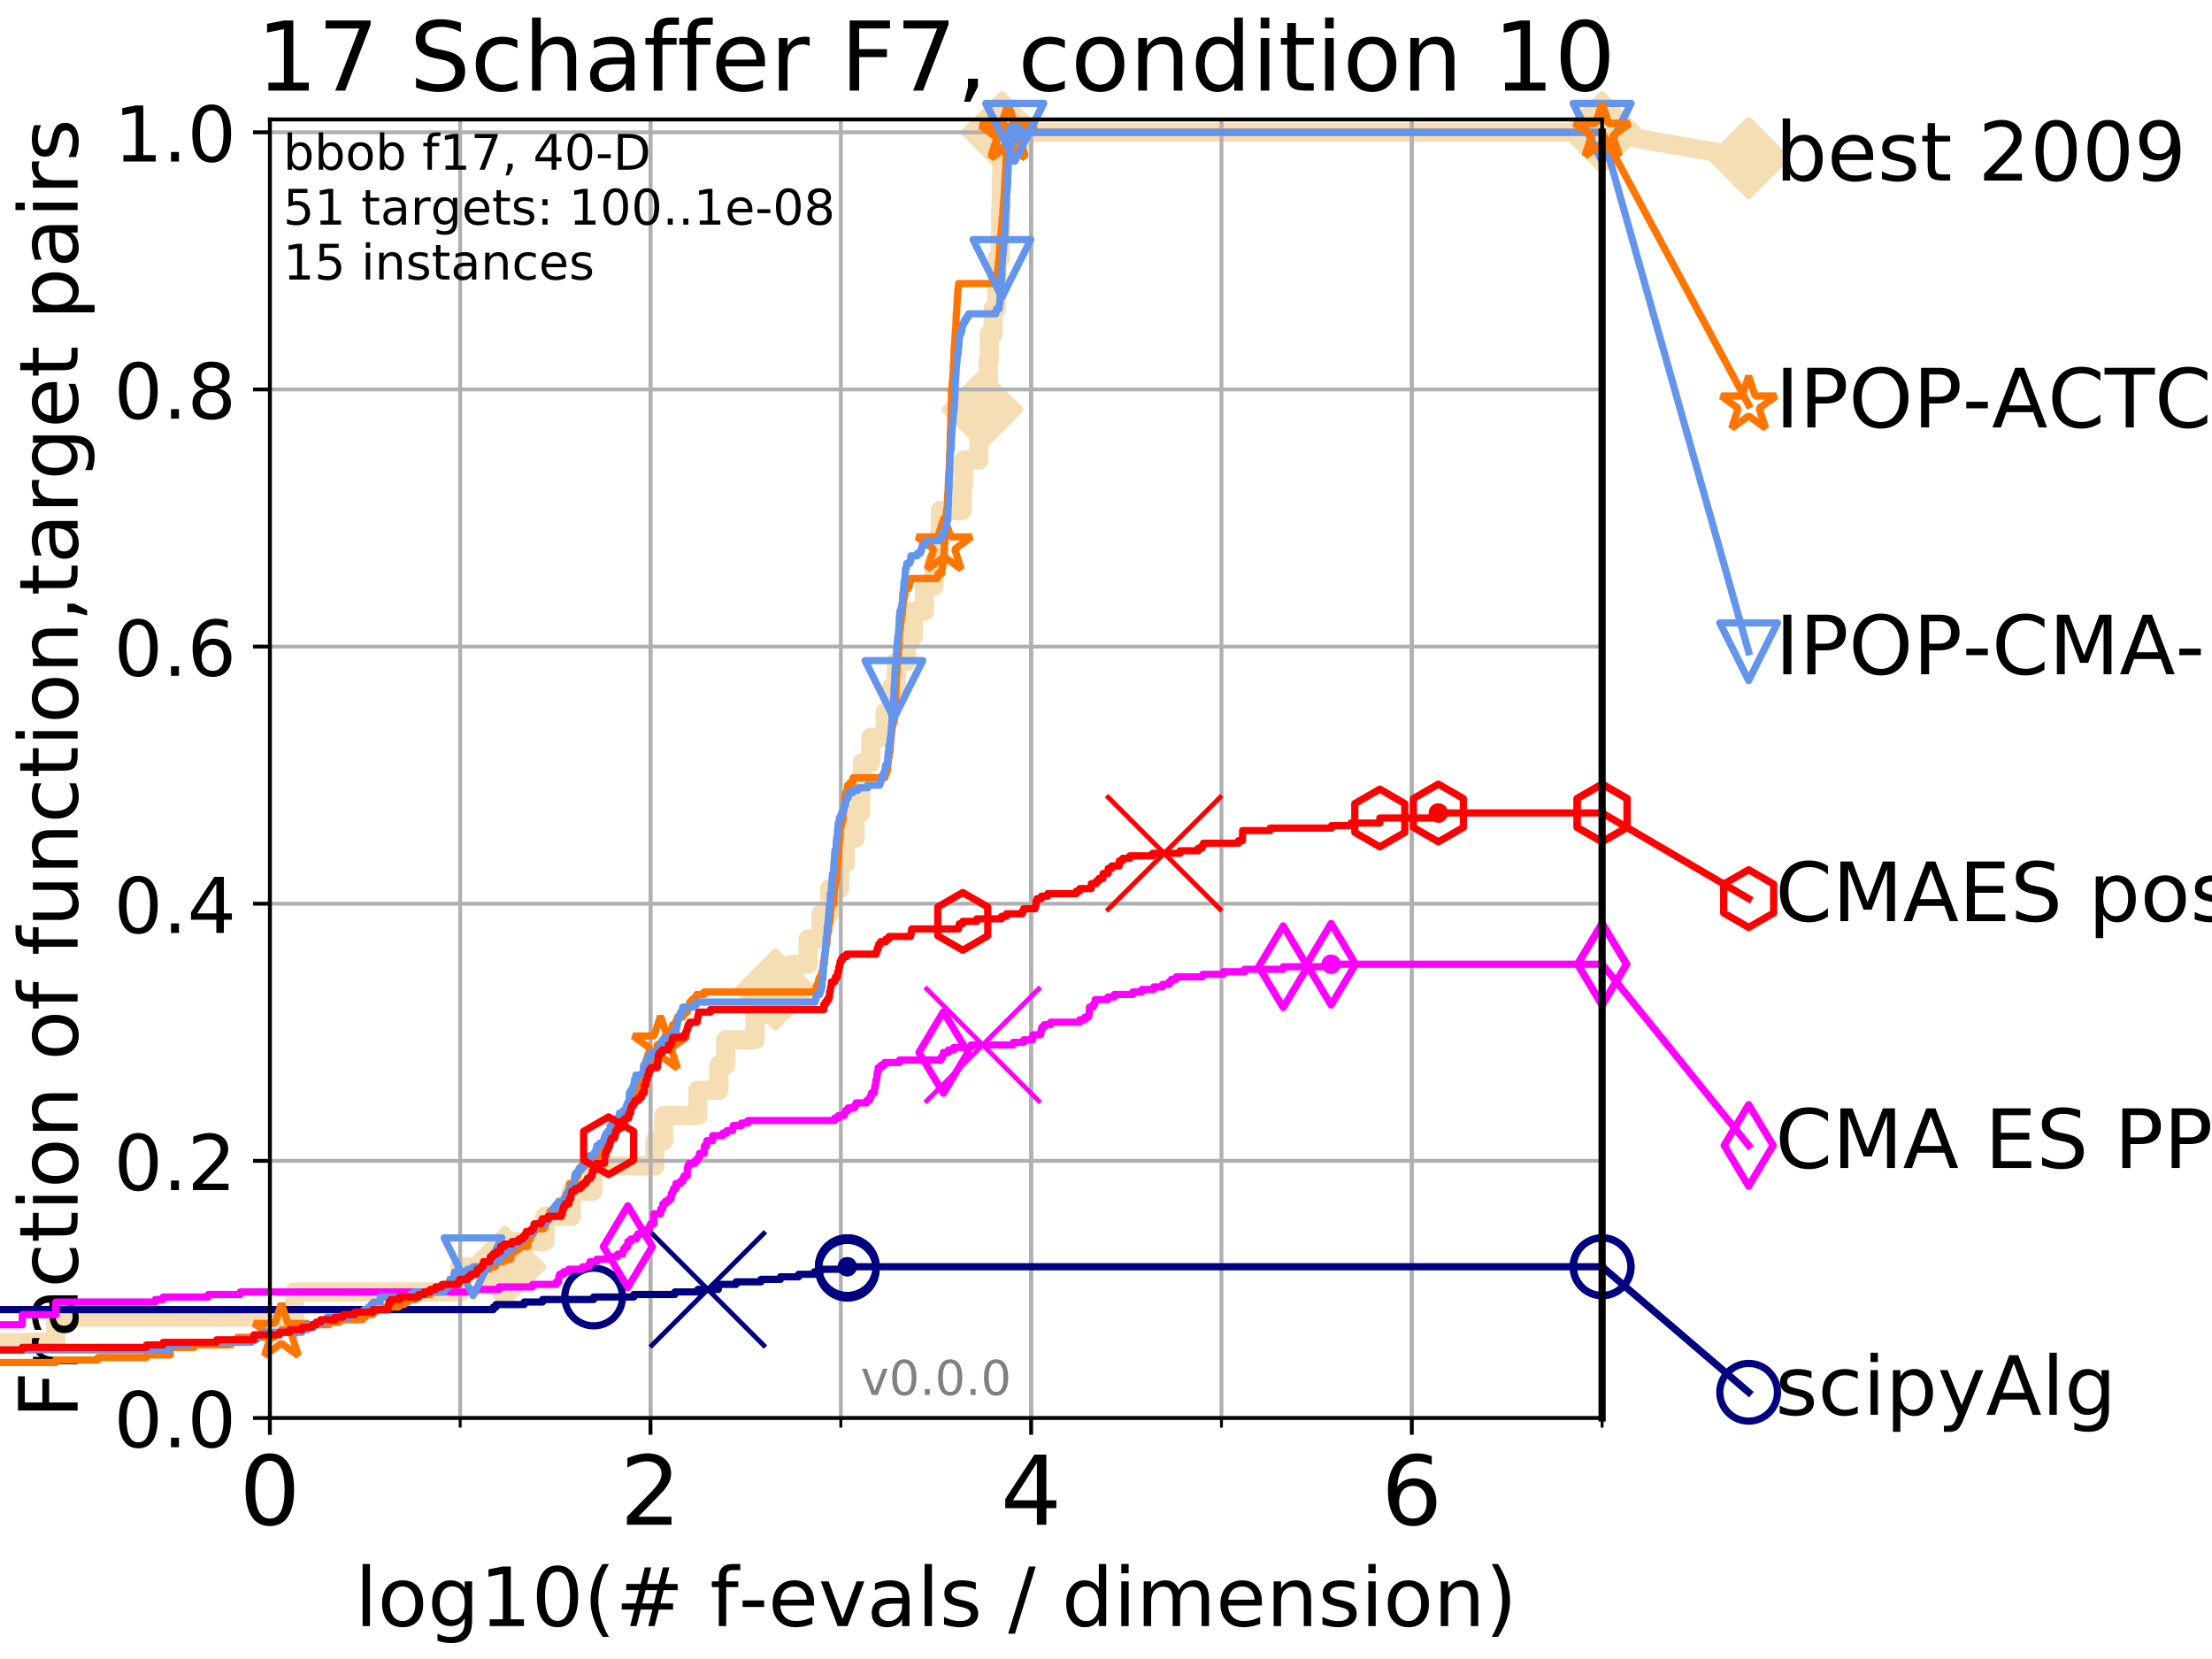 <?xml version="1.0" encoding="utf-8" standalone="no"?>
<!DOCTYPE svg PUBLIC "-//W3C//DTD SVG 1.1//EN"
  "http://www.w3.org/Graphics/SVG/1.1/DTD/svg11.dtd">
<!-- Created with matplotlib (http://matplotlib.org/) -->
<svg height="345pt" version="1.1" viewBox="0 0 460 345" width="460pt" xmlns="http://www.w3.org/2000/svg" xmlns:xlink="http://www.w3.org/1999/xlink">
 <defs>
  <style type="text/css">
*{stroke-linecap:butt;stroke-linejoin:round;}
  </style>
 </defs>
 <g id="figure_1">
  <g id="patch_1">
   <path d="M 0 345.6 
L 460.8 345.6 
L 460.8 0 
L 0 0 
z
" style="fill:#ffffff;"/>
  </g>
  <g id="axes_1">
   <g id="patch_2">
    <path d="M 56.12 294.88 
L 333.168 294.88 
L 333.168 24.84 
L 56.12 24.84 
z
" style="fill:#ffffff;"/>
   </g>
   <g id="line2d_1">
    <path d="M -1 279.153 
L 11.597 279.153 
L 11.597 273.91 
L 61.278 273.91 
L 61.278 268.668 
L 95.655 268.668 
L 95.655 263.425 
L 105.02 263.425 
L 105.02 258.183 
L 113.319 258.183 
L 113.319 252.94 
L 118.814 252.94 
L 118.814 247.698 
L 123.293 247.698 
L 123.293 242.455 
L 136.197 242.455 
L 136.197 237.213 
L 138.034 237.213 
L 138.034 231.97 
L 145.118 231.97 
L 145.118 226.728 
L 149.503 226.728 
L 149.503 221.485 
L 150.913 221.485 
L 150.913 216.243 
L 157.003 216.243 
L 157.003 211 
L 161.265 211 
L 161.265 205.758 
L 164.729 205.758 
L 164.729 200.515 
L 168.059 200.515 
L 168.059 195.273 
L 170.724 195.273 
L 170.724 190.03 
L 172.534 190.03 
L 172.534 184.788 
L 174.617 184.788 
L 174.617 179.546 
L 175.777 179.546 
L 175.777 174.303 
L 177.826 174.303 
L 177.826 169.061 
L 178.968 169.061 
L 178.968 163.818 
L 179.351 163.818 
L 179.351 158.576 
L 181.1 158.576 
L 181.1 153.333 
L 184.084 153.333 
L 184.084 148.091 
L 185.362 148.091 
L 185.362 142.848 
L 186.415 142.848 
L 186.415 137.606 
L 188.534 137.606 
L 188.534 132.363 
L 189.932 132.363 
L 189.932 127.121 
L 192.241 127.121 
L 192.241 121.878 
L 194.256 121.878 
L 194.256 116.636 
L 195.302 116.636 
L 195.302 111.393 
L 195.536 111.393 
L 195.536 106.151 
L 200.103 106.151 
L 200.103 100.908 
L 200.377 100.908 
L 200.377 95.666 
L 203.577 95.666 
L 203.577 90.423 
L 204.289 90.423 
L 204.289 85.181 
L 205.355 85.181 
L 205.355 79.938 
L 205.52 79.938 
L 205.52 74.696 
L 205.736 74.696 
L 205.736 69.453 
L 206.529 69.453 
L 206.529 64.211 
L 207.273 64.211 
L 207.273 58.969 
L 207.386 58.969 
L 207.386 53.726 
L 208.035 53.726 
L 208.035 48.484 
L 208.125 48.484 
L 208.125 43.241 
L 208.214 43.241 
L 208.214 37.999 
L 208.292 37.999 
L 208.292 32.756 
L 208.371 32.756 
L 208.371 27.514 
L 333.168 27.514 
" style="fill:none;stroke:#f5deb3;stroke-linecap:square;stroke-width:4;"/>
   </g>
   <g id="line2d_2">
    <defs>
     <path d="M -0 7.778 
L 7.778 0 
L 0 -7.778 
L -7.778 -0 
z
" id="mf901ddf268" style="stroke:#f5deb3;stroke-linejoin:miter;stroke-width:1.5;"/>
    </defs>
    <g>
     <use style="fill:#f5deb3;stroke:#f5deb3;stroke-linejoin:miter;stroke-width:1.5;" x="105.02" xlink:href="#mf901ddf268" y="263.425"/>
     <use style="fill:#f5deb3;stroke:#f5deb3;stroke-linejoin:miter;stroke-width:1.5;" x="161.265" xlink:href="#mf901ddf268" y="205.758"/>
     <use style="fill:#f5deb3;stroke:#f5deb3;stroke-linejoin:miter;stroke-width:1.5;" x="204.289" xlink:href="#mf901ddf268" y="85.181"/>
     <use style="fill:#f5deb3;stroke:#f5deb3;stroke-linejoin:miter;stroke-width:1.5;" x="208.371" xlink:href="#mf901ddf268" y="27.514"/>
     <use style="fill:#f5deb3;stroke:#f5deb3;stroke-linejoin:miter;stroke-width:1.5;" x="208.371" xlink:href="#mf901ddf268" y="27.514"/>
     <use style="fill:#f5deb3;stroke:#f5deb3;stroke-linejoin:miter;stroke-width:1.5;" x="333.168" xlink:href="#mf901ddf268" y="27.514"/>
    </g>
   </g>
   <g id="line2d_3">
    <path style="fill:none;stroke:#f5deb3;stroke-linecap:square;stroke-width:4;"/>
    <g/>
   </g>
   <g id="line2d_4">
    <path d="M 333.168 27.514 
L 363.643 32.861 
" style="fill:none;stroke:#f5deb3;stroke-linecap:square;stroke-width:4;"/>
    <g>
     <use style="fill:#f5deb3;stroke:#f5deb3;stroke-linejoin:miter;stroke-width:1.5;" x="333.168" xlink:href="#mf901ddf268" y="27.514"/>
     <use style="fill:#f5deb3;stroke:#f5deb3;stroke-linejoin:miter;stroke-width:1.5;" x="363.643" xlink:href="#mf901ddf268" y="32.861"/>
    </g>
   </g>
   <g id="matplotlib.axis_1">
    <g id="xtick_1">
     <g id="line2d_5">
      <path clip-path="url(#pf5187e7827)" d="M 56.12 294.88 
L 56.12 24.84 
" style="fill:none;stroke:#b0b0b0;stroke-linecap:square;stroke-width:0.8;"/>
     </g>
     <g id="line2d_6">
      <defs>
       <path d="M 0 0 
L 0 3.5 
" id="m502c04737e" style="stroke:#000000;stroke-width:0.8;"/>
      </defs>
      <g>
       <use style="stroke:#000000;stroke-width:0.8;" x="56.12" xlink:href="#m502c04737e" y="294.88"/>
      </g>
     </g>
     <g id="text_1">
      <!-- 0 -->
      <defs>
       <path d="M 31.781 66.406 
Q 24.172 66.406 20.328 58.906 
Q 16.5 51.422 16.5 36.375 
Q 16.5 21.391 20.328 13.891 
Q 24.172 6.391 31.781 6.391 
Q 39.453 6.391 43.281 13.891 
Q 47.125 21.391 47.125 36.375 
Q 47.125 51.422 43.281 58.906 
Q 39.453 66.406 31.781 66.406 
z
M 31.781 74.219 
Q 44.047 74.219 50.516 64.516 
Q 56.984 54.828 56.984 36.375 
Q 56.984 17.969 50.516 8.266 
Q 44.047 -1.422 31.781 -1.422 
Q 19.531 -1.422 13.062 8.266 
Q 6.594 17.969 6.594 36.375 
Q 6.594 54.828 13.062 64.516 
Q 19.531 74.219 31.781 74.219 
z
" id="DejaVuSans-30"/>
      </defs>
      <g transform="translate(49.758 317.077)scale(0.2 -0.2)">
       <use xlink:href="#DejaVuSans-30"/>
      </g>
     </g>
    </g>
    <g id="xtick_2">
     <g id="line2d_7">
      <path clip-path="url(#pf5187e7827)" d="M 135.277 294.88 
L 135.277 24.84 
" style="fill:none;stroke:#b0b0b0;stroke-linecap:square;stroke-width:0.8;"/>
     </g>
     <g id="line2d_8">
      <g>
       <use style="stroke:#000000;stroke-width:0.8;" x="135.277" xlink:href="#m502c04737e" y="294.88"/>
      </g>
     </g>
     <g id="text_2">
      <!-- 2 -->
      <defs>
       <path d="M 19.188 8.297 
L 53.609 8.297 
L 53.609 0 
L 7.328 0 
L 7.328 8.297 
Q 12.938 14.109 22.625 23.891 
Q 32.328 33.688 34.812 36.531 
Q 39.547 41.844 41.422 45.531 
Q 43.312 49.219 43.312 52.781 
Q 43.312 58.594 39.234 62.25 
Q 35.156 65.922 28.609 65.922 
Q 23.969 65.922 18.812 64.312 
Q 13.672 62.703 7.812 59.422 
L 7.812 69.391 
Q 13.766 71.781 18.938 73 
Q 24.125 74.219 28.422 74.219 
Q 39.75 74.219 46.484 68.547 
Q 53.219 62.891 53.219 53.422 
Q 53.219 48.922 51.531 44.891 
Q 49.859 40.875 45.406 35.406 
Q 44.188 33.984 37.641 27.219 
Q 31.109 20.453 19.188 8.297 
z
" id="DejaVuSans-32"/>
      </defs>
      <g transform="translate(128.914 317.077)scale(0.2 -0.2)">
       <use xlink:href="#DejaVuSans-32"/>
      </g>
     </g>
    </g>
    <g id="xtick_3">
     <g id="line2d_9">
      <path clip-path="url(#pf5187e7827)" d="M 214.433 294.88 
L 214.433 24.84 
" style="fill:none;stroke:#b0b0b0;stroke-linecap:square;stroke-width:0.8;"/>
     </g>
     <g id="line2d_10">
      <g>
       <use style="stroke:#000000;stroke-width:0.8;" x="214.433" xlink:href="#m502c04737e" y="294.88"/>
      </g>
     </g>
     <g id="text_3">
      <!-- 4 -->
      <defs>
       <path d="M 37.797 64.312 
L 12.891 25.391 
L 37.797 25.391 
z
M 35.203 72.906 
L 47.609 72.906 
L 47.609 25.391 
L 58.016 25.391 
L 58.016 17.188 
L 47.609 17.188 
L 47.609 0 
L 37.797 0 
L 37.797 17.188 
L 4.891 17.188 
L 4.891 26.703 
z
" id="DejaVuSans-34"/>
      </defs>
      <g transform="translate(208.071 317.077)scale(0.2 -0.2)">
       <use xlink:href="#DejaVuSans-34"/>
      </g>
     </g>
    </g>
    <g id="xtick_4">
     <g id="line2d_11">
      <path clip-path="url(#pf5187e7827)" d="M 293.59 294.88 
L 293.59 24.84 
" style="fill:none;stroke:#b0b0b0;stroke-linecap:square;stroke-width:0.8;"/>
     </g>
     <g id="line2d_12">
      <g>
       <use style="stroke:#000000;stroke-width:0.8;" x="293.59" xlink:href="#m502c04737e" y="294.88"/>
      </g>
     </g>
     <g id="text_4">
      <!-- 6 -->
      <defs>
       <path d="M 33.016 40.375 
Q 26.375 40.375 22.484 35.828 
Q 18.609 31.297 18.609 23.391 
Q 18.609 15.531 22.484 10.953 
Q 26.375 6.391 33.016 6.391 
Q 39.656 6.391 43.531 10.953 
Q 47.406 15.531 47.406 23.391 
Q 47.406 31.297 43.531 35.828 
Q 39.656 40.375 33.016 40.375 
z
M 52.594 71.297 
L 52.594 62.312 
Q 48.875 64.062 45.094 64.984 
Q 41.312 65.922 37.594 65.922 
Q 27.828 65.922 22.672 59.328 
Q 17.531 52.734 16.797 39.406 
Q 19.672 43.656 24.016 45.922 
Q 28.375 48.188 33.594 48.188 
Q 44.578 48.188 50.953 41.516 
Q 57.328 34.859 57.328 23.391 
Q 57.328 12.156 50.688 5.359 
Q 44.047 -1.422 33.016 -1.422 
Q 20.359 -1.422 13.672 8.266 
Q 6.984 17.969 6.984 36.375 
Q 6.984 53.656 15.188 63.938 
Q 23.391 74.219 37.203 74.219 
Q 40.922 74.219 44.703 73.484 
Q 48.484 72.75 52.594 71.297 
z
" id="DejaVuSans-36"/>
      </defs>
      <g transform="translate(287.227 317.077)scale(0.2 -0.2)">
       <use xlink:href="#DejaVuSans-36"/>
      </g>
     </g>
    </g>
    <g id="xtick_5">
     <g id="line2d_13">
      <path clip-path="url(#pf5187e7827)" d="M 56.12 294.88 
L 56.12 24.84 
" style="fill:none;stroke:#b0b0b0;stroke-linecap:square;stroke-width:0.8;"/>
     </g>
     <g id="line2d_14">
      <defs>
       <path d="M 0 0 
L 0 2 
" id="m582e8a48a7" style="stroke:#000000;stroke-width:0.6;"/>
      </defs>
      <g>
       <use style="stroke:#000000;stroke-width:0.6;" x="56.12" xlink:href="#m582e8a48a7" y="294.88"/>
      </g>
     </g>
    </g>
    <g id="xtick_6">
     <g id="line2d_15">
      <path clip-path="url(#pf5187e7827)" d="M 95.698 294.88 
L 95.698 24.84 
" style="fill:none;stroke:#b0b0b0;stroke-linecap:square;stroke-width:0.8;"/>
     </g>
     <g id="line2d_16">
      <g>
       <use style="stroke:#000000;stroke-width:0.6;" x="95.698" xlink:href="#m582e8a48a7" y="294.88"/>
      </g>
     </g>
    </g>
    <g id="xtick_7">
     <g id="line2d_17">
      <path clip-path="url(#pf5187e7827)" d="M 135.277 294.88 
L 135.277 24.84 
" style="fill:none;stroke:#b0b0b0;stroke-linecap:square;stroke-width:0.8;"/>
     </g>
     <g id="line2d_18">
      <g>
       <use style="stroke:#000000;stroke-width:0.6;" x="135.277" xlink:href="#m582e8a48a7" y="294.88"/>
      </g>
     </g>
    </g>
    <g id="xtick_8">
     <g id="line2d_19">
      <path clip-path="url(#pf5187e7827)" d="M 174.855 294.88 
L 174.855 24.84 
" style="fill:none;stroke:#b0b0b0;stroke-linecap:square;stroke-width:0.8;"/>
     </g>
     <g id="line2d_20">
      <g>
       <use style="stroke:#000000;stroke-width:0.6;" x="174.855" xlink:href="#m582e8a48a7" y="294.88"/>
      </g>
     </g>
    </g>
    <g id="xtick_9">
     <g id="line2d_21">
      <path clip-path="url(#pf5187e7827)" d="M 214.433 294.88 
L 214.433 24.84 
" style="fill:none;stroke:#b0b0b0;stroke-linecap:square;stroke-width:0.8;"/>
     </g>
     <g id="line2d_22">
      <g>
       <use style="stroke:#000000;stroke-width:0.6;" x="214.433" xlink:href="#m582e8a48a7" y="294.88"/>
      </g>
     </g>
    </g>
    <g id="xtick_10">
     <g id="line2d_23">
      <path clip-path="url(#pf5187e7827)" d="M 254.011 294.88 
L 254.011 24.84 
" style="fill:none;stroke:#b0b0b0;stroke-linecap:square;stroke-width:0.8;"/>
     </g>
     <g id="line2d_24">
      <g>
       <use style="stroke:#000000;stroke-width:0.6;" x="254.011" xlink:href="#m582e8a48a7" y="294.88"/>
      </g>
     </g>
    </g>
    <g id="xtick_11">
     <g id="line2d_25">
      <path clip-path="url(#pf5187e7827)" d="M 293.59 294.88 
L 293.59 24.84 
" style="fill:none;stroke:#b0b0b0;stroke-linecap:square;stroke-width:0.8;"/>
     </g>
     <g id="line2d_26">
      <g>
       <use style="stroke:#000000;stroke-width:0.6;" x="293.59" xlink:href="#m582e8a48a7" y="294.88"/>
      </g>
     </g>
    </g>
    <g id="xtick_12">
     <g id="line2d_27">
      <path clip-path="url(#pf5187e7827)" d="M 333.168 294.88 
L 333.168 24.84 
" style="fill:none;stroke:#b0b0b0;stroke-linecap:square;stroke-width:0.8;"/>
     </g>
     <g id="line2d_28">
      <g>
       <use style="stroke:#000000;stroke-width:0.6;" x="333.168" xlink:href="#m582e8a48a7" y="294.88"/>
      </g>
     </g>
    </g>
    <g id="text_5">
     <!-- log10(# f-evals / dimension) -->
     <defs>
      <path d="M 9.422 75.984 
L 18.406 75.984 
L 18.406 0 
L 9.422 0 
z
" id="DejaVuSans-6c"/>
      <path d="M 30.609 48.391 
Q 23.391 48.391 19.188 42.75 
Q 14.984 37.109 14.984 27.297 
Q 14.984 17.484 19.156 11.844 
Q 23.344 6.203 30.609 6.203 
Q 37.797 6.203 41.984 11.859 
Q 46.188 17.531 46.188 27.297 
Q 46.188 37.016 41.984 42.703 
Q 37.797 48.391 30.609 48.391 
z
M 30.609 56 
Q 42.328 56 49.016 48.375 
Q 55.719 40.766 55.719 27.297 
Q 55.719 13.875 49.016 6.219 
Q 42.328 -1.422 30.609 -1.422 
Q 18.844 -1.422 12.172 6.219 
Q 5.516 13.875 5.516 27.297 
Q 5.516 40.766 12.172 48.375 
Q 18.844 56 30.609 56 
z
" id="DejaVuSans-6f"/>
      <path d="M 45.406 27.984 
Q 45.406 37.75 41.375 43.109 
Q 37.359 48.484 30.078 48.484 
Q 22.859 48.484 18.828 43.109 
Q 14.797 37.75 14.797 27.984 
Q 14.797 18.266 18.828 12.891 
Q 22.859 7.516 30.078 7.516 
Q 37.359 7.516 41.375 12.891 
Q 45.406 18.266 45.406 27.984 
z
M 54.391 6.781 
Q 54.391 -7.172 48.188 -13.984 
Q 42 -20.797 29.203 -20.797 
Q 24.469 -20.797 20.266 -20.094 
Q 16.062 -19.391 12.109 -17.922 
L 12.109 -9.188 
Q 16.062 -11.328 19.922 -12.344 
Q 23.781 -13.375 27.781 -13.375 
Q 36.625 -13.375 41.016 -8.766 
Q 45.406 -4.156 45.406 5.172 
L 45.406 9.625 
Q 42.625 4.781 38.281 2.391 
Q 33.938 0 27.875 0 
Q 17.828 0 11.672 7.656 
Q 5.516 15.328 5.516 27.984 
Q 5.516 40.672 11.672 48.328 
Q 17.828 56 27.875 56 
Q 33.938 56 38.281 53.609 
Q 42.625 51.219 45.406 46.391 
L 45.406 54.688 
L 54.391 54.688 
z
" id="DejaVuSans-67"/>
      <path d="M 12.406 8.297 
L 28.516 8.297 
L 28.516 63.922 
L 10.984 60.406 
L 10.984 69.391 
L 28.422 72.906 
L 38.281 72.906 
L 38.281 8.297 
L 54.391 8.297 
L 54.391 0 
L 12.406 0 
z
" id="DejaVuSans-31"/>
      <path d="M 31 75.875 
Q 24.469 64.656 21.281 53.656 
Q 18.109 42.672 18.109 31.391 
Q 18.109 20.125 21.312 9.062 
Q 24.516 -2 31 -13.188 
L 23.188 -13.188 
Q 15.875 -1.703 12.234 9.375 
Q 8.594 20.453 8.594 31.391 
Q 8.594 42.281 12.203 53.312 
Q 15.828 64.359 23.188 75.875 
z
" id="DejaVuSans-28"/>
      <path d="M 51.125 44 
L 36.922 44 
L 32.812 27.688 
L 47.125 27.688 
z
M 43.797 71.781 
L 38.719 51.516 
L 52.984 51.516 
L 58.109 71.781 
L 65.922 71.781 
L 60.891 51.516 
L 76.125 51.516 
L 76.125 44 
L 58.984 44 
L 54.984 27.688 
L 70.516 27.688 
L 70.516 20.219 
L 53.078 20.219 
L 48 0 
L 40.188 0 
L 45.219 20.219 
L 30.906 20.219 
L 25.875 0 
L 18.016 0 
L 23.094 20.219 
L 7.719 20.219 
L 7.719 27.688 
L 24.906 27.688 
L 29 44 
L 13.281 44 
L 13.281 51.516 
L 30.906 51.516 
L 35.891 71.781 
z
" id="DejaVuSans-23"/>
      <path id="DejaVuSans-20"/>
      <path d="M 37.109 75.984 
L 37.109 68.5 
L 28.516 68.5 
Q 23.688 68.5 21.797 66.547 
Q 19.922 64.594 19.922 59.516 
L 19.922 54.688 
L 34.719 54.688 
L 34.719 47.703 
L 19.922 47.703 
L 19.922 0 
L 10.891 0 
L 10.891 47.703 
L 2.297 47.703 
L 2.297 54.688 
L 10.891 54.688 
L 10.891 58.5 
Q 10.891 67.625 15.141 71.797 
Q 19.391 75.984 28.609 75.984 
z
" id="DejaVuSans-66"/>
      <path d="M 4.891 31.391 
L 31.203 31.391 
L 31.203 23.391 
L 4.891 23.391 
z
" id="DejaVuSans-2d"/>
      <path d="M 56.203 29.594 
L 56.203 25.203 
L 14.891 25.203 
Q 15.484 15.922 20.484 11.062 
Q 25.484 6.203 34.422 6.203 
Q 39.594 6.203 44.453 7.469 
Q 49.312 8.734 54.109 11.281 
L 54.109 2.781 
Q 49.266 0.734 44.188 -0.344 
Q 39.109 -1.422 33.891 -1.422 
Q 20.797 -1.422 13.156 6.188 
Q 5.516 13.812 5.516 26.812 
Q 5.516 40.234 12.766 48.109 
Q 20.016 56 32.328 56 
Q 43.359 56 49.781 48.891 
Q 56.203 41.797 56.203 29.594 
z
M 47.219 32.234 
Q 47.125 39.594 43.094 43.984 
Q 39.062 48.391 32.422 48.391 
Q 24.906 48.391 20.391 44.141 
Q 15.875 39.891 15.188 32.172 
z
" id="DejaVuSans-65"/>
      <path d="M 2.984 54.688 
L 12.5 54.688 
L 29.594 8.797 
L 46.688 54.688 
L 56.203 54.688 
L 35.688 0 
L 23.484 0 
z
" id="DejaVuSans-76"/>
      <path d="M 34.281 27.484 
Q 23.391 27.484 19.188 25 
Q 14.984 22.516 14.984 16.5 
Q 14.984 11.719 18.141 8.906 
Q 21.297 6.109 26.703 6.109 
Q 34.188 6.109 38.703 11.406 
Q 43.219 16.703 43.219 25.484 
L 43.219 27.484 
z
M 52.203 31.203 
L 52.203 0 
L 43.219 0 
L 43.219 8.297 
Q 40.141 3.328 35.547 0.953 
Q 30.953 -1.422 24.312 -1.422 
Q 15.922 -1.422 10.953 3.297 
Q 6 8.016 6 15.922 
Q 6 25.141 12.172 29.828 
Q 18.359 34.516 30.609 34.516 
L 43.219 34.516 
L 43.219 35.406 
Q 43.219 41.609 39.141 45 
Q 35.062 48.391 27.688 48.391 
Q 23 48.391 18.547 47.266 
Q 14.109 46.141 10.016 43.891 
L 10.016 52.203 
Q 14.938 54.109 19.578 55.047 
Q 24.219 56 28.609 56 
Q 40.484 56 46.344 49.844 
Q 52.203 43.703 52.203 31.203 
z
" id="DejaVuSans-61"/>
      <path d="M 44.281 53.078 
L 44.281 44.578 
Q 40.484 46.531 36.375 47.5 
Q 32.281 48.484 27.875 48.484 
Q 21.188 48.484 17.844 46.438 
Q 14.5 44.391 14.5 40.281 
Q 14.5 37.156 16.891 35.375 
Q 19.281 33.594 26.516 31.984 
L 29.594 31.297 
Q 39.156 29.25 43.188 25.516 
Q 47.219 21.781 47.219 15.094 
Q 47.219 7.469 41.188 3.016 
Q 35.156 -1.422 24.609 -1.422 
Q 20.219 -1.422 15.453 -0.562 
Q 10.688 0.297 5.422 2 
L 5.422 11.281 
Q 10.406 8.688 15.234 7.391 
Q 20.062 6.109 24.812 6.109 
Q 31.156 6.109 34.562 8.281 
Q 37.984 10.453 37.984 14.406 
Q 37.984 18.062 35.516 20.016 
Q 33.062 21.969 24.703 23.781 
L 21.578 24.516 
Q 13.234 26.266 9.516 29.906 
Q 5.812 33.547 5.812 39.891 
Q 5.812 47.609 11.281 51.797 
Q 16.75 56 26.812 56 
Q 31.781 56 36.172 55.266 
Q 40.578 54.547 44.281 53.078 
z
" id="DejaVuSans-73"/>
      <path d="M 25.391 72.906 
L 33.688 72.906 
L 8.297 -9.281 
L 0 -9.281 
z
" id="DejaVuSans-2f"/>
      <path d="M 45.406 46.391 
L 45.406 75.984 
L 54.391 75.984 
L 54.391 0 
L 45.406 0 
L 45.406 8.203 
Q 42.578 3.328 38.25 0.953 
Q 33.938 -1.422 27.875 -1.422 
Q 17.969 -1.422 11.734 6.484 
Q 5.516 14.406 5.516 27.297 
Q 5.516 40.188 11.734 48.094 
Q 17.969 56 27.875 56 
Q 33.938 56 38.25 53.625 
Q 42.578 51.266 45.406 46.391 
z
M 14.797 27.297 
Q 14.797 17.391 18.875 11.75 
Q 22.953 6.109 30.078 6.109 
Q 37.203 6.109 41.297 11.75 
Q 45.406 17.391 45.406 27.297 
Q 45.406 37.203 41.297 42.844 
Q 37.203 48.484 30.078 48.484 
Q 22.953 48.484 18.875 42.844 
Q 14.797 37.203 14.797 27.297 
z
" id="DejaVuSans-64"/>
      <path d="M 9.422 54.688 
L 18.406 54.688 
L 18.406 0 
L 9.422 0 
z
M 9.422 75.984 
L 18.406 75.984 
L 18.406 64.594 
L 9.422 64.594 
z
" id="DejaVuSans-69"/>
      <path d="M 52 44.188 
Q 55.375 50.25 60.062 53.125 
Q 64.75 56 71.094 56 
Q 79.641 56 84.281 50.016 
Q 88.922 44.047 88.922 33.016 
L 88.922 0 
L 79.891 0 
L 79.891 32.719 
Q 79.891 40.578 77.094 44.375 
Q 74.312 48.188 68.609 48.188 
Q 61.625 48.188 57.562 43.547 
Q 53.516 38.922 53.516 30.906 
L 53.516 0 
L 44.484 0 
L 44.484 32.719 
Q 44.484 40.625 41.703 44.406 
Q 38.922 48.188 33.109 48.188 
Q 26.219 48.188 22.156 43.531 
Q 18.109 38.875 18.109 30.906 
L 18.109 0 
L 9.078 0 
L 9.078 54.688 
L 18.109 54.688 
L 18.109 46.188 
Q 21.188 51.219 25.484 53.609 
Q 29.781 56 35.688 56 
Q 41.656 56 45.828 52.969 
Q 50 49.953 52 44.188 
z
" id="DejaVuSans-6d"/>
      <path d="M 54.891 33.016 
L 54.891 0 
L 45.906 0 
L 45.906 32.719 
Q 45.906 40.484 42.875 44.328 
Q 39.844 48.188 33.797 48.188 
Q 26.516 48.188 22.312 43.547 
Q 18.109 38.922 18.109 30.906 
L 18.109 0 
L 9.078 0 
L 9.078 54.688 
L 18.109 54.688 
L 18.109 46.188 
Q 21.344 51.125 25.703 53.562 
Q 30.078 56 35.797 56 
Q 45.219 56 50.047 50.172 
Q 54.891 44.344 54.891 33.016 
z
" id="DejaVuSans-6e"/>
      <path d="M 8.016 75.875 
L 15.828 75.875 
Q 23.141 64.359 26.781 53.312 
Q 30.422 42.281 30.422 31.391 
Q 30.422 20.453 26.781 9.375 
Q 23.141 -1.703 15.828 -13.188 
L 8.016 -13.188 
Q 14.5 -2 17.703 9.062 
Q 20.906 20.125 20.906 31.391 
Q 20.906 42.672 17.703 53.656 
Q 14.5 64.656 8.016 75.875 
z
" id="DejaVuSans-29"/>
     </defs>
     <g transform="translate(73.803 338.154)scale(0.17 -0.17)">
      <use xlink:href="#DejaVuSans-6c"/>
      <use x="27.783" xlink:href="#DejaVuSans-6f"/>
      <use x="88.965" xlink:href="#DejaVuSans-67"/>
      <use x="152.441" xlink:href="#DejaVuSans-31"/>
      <use x="216.064" xlink:href="#DejaVuSans-30"/>
      <use x="279.688" xlink:href="#DejaVuSans-28"/>
      <use x="318.701" xlink:href="#DejaVuSans-23"/>
      <use x="402.49" xlink:href="#DejaVuSans-20"/>
      <use x="434.277" xlink:href="#DejaVuSans-66"/>
      <use x="469.404" xlink:href="#DejaVuSans-2d"/>
      <use x="505.488" xlink:href="#DejaVuSans-65"/>
      <use x="567.012" xlink:href="#DejaVuSans-76"/>
      <use x="626.191" xlink:href="#DejaVuSans-61"/>
      <use x="687.471" xlink:href="#DejaVuSans-6c"/>
      <use x="715.254" xlink:href="#DejaVuSans-73"/>
      <use x="767.354" xlink:href="#DejaVuSans-20"/>
      <use x="799.141" xlink:href="#DejaVuSans-2f"/>
      <use x="832.832" xlink:href="#DejaVuSans-20"/>
      <use x="864.619" xlink:href="#DejaVuSans-64"/>
      <use x="928.096" xlink:href="#DejaVuSans-69"/>
      <use x="955.879" xlink:href="#DejaVuSans-6d"/>
      <use x="1053.291" xlink:href="#DejaVuSans-65"/>
      <use x="1114.814" xlink:href="#DejaVuSans-6e"/>
      <use x="1178.193" xlink:href="#DejaVuSans-73"/>
      <use x="1230.293" xlink:href="#DejaVuSans-69"/>
      <use x="1258.076" xlink:href="#DejaVuSans-6f"/>
      <use x="1319.258" xlink:href="#DejaVuSans-6e"/>
      <use x="1382.637" xlink:href="#DejaVuSans-29"/>
     </g>
    </g>
   </g>
   <g id="matplotlib.axis_2">
    <g id="ytick_1">
     <g id="line2d_29">
      <path clip-path="url(#pf5187e7827)" d="M 56.12 294.88 
L 333.168 294.88 
" style="fill:none;stroke:#b0b0b0;stroke-linecap:square;stroke-width:0.8;"/>
     </g>
     <g id="line2d_30">
      <defs>
       <path d="M 0 0 
L -3.5 0 
" id="m05c58045d6" style="stroke:#000000;stroke-width:0.8;"/>
      </defs>
      <g>
       <use style="stroke:#000000;stroke-width:0.8;" x="56.12" xlink:href="#m05c58045d6" y="294.88"/>
      </g>
     </g>
     <g id="text_6">
      <!-- 0.0 -->
      <defs>
       <path d="M 10.688 12.406 
L 21 12.406 
L 21 0 
L 10.688 0 
z
" id="DejaVuSans-2e"/>
      </defs>
      <g transform="translate(23.675 300.959)scale(0.16 -0.16)">
       <use xlink:href="#DejaVuSans-30"/>
       <use x="63.623" xlink:href="#DejaVuSans-2e"/>
       <use x="95.41" xlink:href="#DejaVuSans-30"/>
      </g>
     </g>
    </g>
    <g id="ytick_2">
     <g id="line2d_31">
      <path clip-path="url(#pf5187e7827)" d="M 56.12 241.407 
L 333.168 241.407 
" style="fill:none;stroke:#b0b0b0;stroke-linecap:square;stroke-width:0.8;"/>
     </g>
     <g id="line2d_32">
      <g>
       <use style="stroke:#000000;stroke-width:0.8;" x="56.12" xlink:href="#m05c58045d6" y="241.407"/>
      </g>
     </g>
     <g id="text_7">
      <!-- 0.2 -->
      <g transform="translate(23.675 247.485)scale(0.16 -0.16)">
       <use xlink:href="#DejaVuSans-30"/>
       <use x="63.623" xlink:href="#DejaVuSans-2e"/>
       <use x="95.41" xlink:href="#DejaVuSans-32"/>
      </g>
     </g>
    </g>
    <g id="ytick_3">
     <g id="line2d_33">
      <path clip-path="url(#pf5187e7827)" d="M 56.12 187.933 
L 333.168 187.933 
" style="fill:none;stroke:#b0b0b0;stroke-linecap:square;stroke-width:0.8;"/>
     </g>
     <g id="line2d_34">
      <g>
       <use style="stroke:#000000;stroke-width:0.8;" x="56.12" xlink:href="#m05c58045d6" y="187.933"/>
      </g>
     </g>
     <g id="text_8">
      <!-- 0.4 -->
      <g transform="translate(23.675 194.012)scale(0.16 -0.16)">
       <use xlink:href="#DejaVuSans-30"/>
       <use x="63.623" xlink:href="#DejaVuSans-2e"/>
       <use x="95.41" xlink:href="#DejaVuSans-34"/>
      </g>
     </g>
    </g>
    <g id="ytick_4">
     <g id="line2d_35">
      <path clip-path="url(#pf5187e7827)" d="M 56.12 134.46 
L 333.168 134.46 
" style="fill:none;stroke:#b0b0b0;stroke-linecap:square;stroke-width:0.8;"/>
     </g>
     <g id="line2d_36">
      <g>
       <use style="stroke:#000000;stroke-width:0.8;" x="56.12" xlink:href="#m05c58045d6" y="134.46"/>
      </g>
     </g>
     <g id="text_9">
      <!-- 0.6 -->
      <g transform="translate(23.675 140.539)scale(0.16 -0.16)">
       <use xlink:href="#DejaVuSans-30"/>
       <use x="63.623" xlink:href="#DejaVuSans-2e"/>
       <use x="95.41" xlink:href="#DejaVuSans-36"/>
      </g>
     </g>
    </g>
    <g id="ytick_5">
     <g id="line2d_37">
      <path clip-path="url(#pf5187e7827)" d="M 56.12 80.987 
L 333.168 80.987 
" style="fill:none;stroke:#b0b0b0;stroke-linecap:square;stroke-width:0.8;"/>
     </g>
     <g id="line2d_38">
      <g>
       <use style="stroke:#000000;stroke-width:0.8;" x="56.12" xlink:href="#m05c58045d6" y="80.987"/>
      </g>
     </g>
     <g id="text_10">
      <!-- 0.8 -->
      <defs>
       <path d="M 31.781 34.625 
Q 24.75 34.625 20.719 30.859 
Q 16.703 27.094 16.703 20.516 
Q 16.703 13.922 20.719 10.156 
Q 24.75 6.391 31.781 6.391 
Q 38.812 6.391 42.859 10.172 
Q 46.922 13.969 46.922 20.516 
Q 46.922 27.094 42.891 30.859 
Q 38.875 34.625 31.781 34.625 
z
M 21.922 38.812 
Q 15.578 40.375 12.031 44.719 
Q 8.5 49.078 8.5 55.328 
Q 8.5 64.062 14.719 69.141 
Q 20.953 74.219 31.781 74.219 
Q 42.672 74.219 48.875 69.141 
Q 55.078 64.062 55.078 55.328 
Q 55.078 49.078 51.531 44.719 
Q 48 40.375 41.703 38.812 
Q 48.828 37.156 52.797 32.312 
Q 56.781 27.484 56.781 20.516 
Q 56.781 9.906 50.312 4.234 
Q 43.844 -1.422 31.781 -1.422 
Q 19.734 -1.422 13.25 4.234 
Q 6.781 9.906 6.781 20.516 
Q 6.781 27.484 10.781 32.312 
Q 14.797 37.156 21.922 38.812 
z
M 18.312 54.391 
Q 18.312 48.734 21.844 45.562 
Q 25.391 42.391 31.781 42.391 
Q 38.141 42.391 41.719 45.562 
Q 45.312 48.734 45.312 54.391 
Q 45.312 60.062 41.719 63.234 
Q 38.141 66.406 31.781 66.406 
Q 25.391 66.406 21.844 63.234 
Q 18.312 60.062 18.312 54.391 
z
" id="DejaVuSans-38"/>
      </defs>
      <g transform="translate(23.675 87.066)scale(0.16 -0.16)">
       <use xlink:href="#DejaVuSans-30"/>
       <use x="63.623" xlink:href="#DejaVuSans-2e"/>
       <use x="95.41" xlink:href="#DejaVuSans-38"/>
      </g>
     </g>
    </g>
    <g id="ytick_6">
     <g id="line2d_39">
      <path clip-path="url(#pf5187e7827)" d="M 56.12 27.514 
L 333.168 27.514 
" style="fill:none;stroke:#b0b0b0;stroke-linecap:square;stroke-width:0.8;"/>
     </g>
     <g id="line2d_40">
      <g>
       <use style="stroke:#000000;stroke-width:0.8;" x="56.12" xlink:href="#m05c58045d6" y="27.514"/>
      </g>
     </g>
     <g id="text_11">
      <!-- 1.0 -->
      <g transform="translate(23.675 33.592)scale(0.16 -0.16)">
       <use xlink:href="#DejaVuSans-31"/>
       <use x="63.623" xlink:href="#DejaVuSans-2e"/>
       <use x="95.41" xlink:href="#DejaVuSans-30"/>
      </g>
     </g>
    </g>
    <g id="text_12">
     <!-- Fraction of function,target pairs -->
     <defs>
      <path d="M 9.812 72.906 
L 51.703 72.906 
L 51.703 64.594 
L 19.672 64.594 
L 19.672 43.109 
L 48.578 43.109 
L 48.578 34.812 
L 19.672 34.812 
L 19.672 0 
L 9.812 0 
z
" id="DejaVuSans-46"/>
      <path d="M 41.109 46.297 
Q 39.594 47.172 37.812 47.578 
Q 36.031 48 33.891 48 
Q 26.266 48 22.188 43.047 
Q 18.109 38.094 18.109 28.812 
L 18.109 0 
L 9.078 0 
L 9.078 54.688 
L 18.109 54.688 
L 18.109 46.188 
Q 20.953 51.172 25.484 53.578 
Q 30.031 56 36.531 56 
Q 37.453 56 38.578 55.875 
Q 39.703 55.766 41.062 55.516 
z
" id="DejaVuSans-72"/>
      <path d="M 48.781 52.594 
L 48.781 44.188 
Q 44.969 46.297 41.141 47.344 
Q 37.312 48.391 33.406 48.391 
Q 24.656 48.391 19.812 42.844 
Q 14.984 37.312 14.984 27.297 
Q 14.984 17.281 19.812 11.734 
Q 24.656 6.203 33.406 6.203 
Q 37.312 6.203 41.141 7.25 
Q 44.969 8.297 48.781 10.406 
L 48.781 2.094 
Q 45.016 0.344 40.984 -0.531 
Q 36.969 -1.422 32.422 -1.422 
Q 20.062 -1.422 12.781 6.344 
Q 5.516 14.109 5.516 27.297 
Q 5.516 40.672 12.859 48.328 
Q 20.219 56 33.016 56 
Q 37.156 56 41.109 55.141 
Q 45.062 54.297 48.781 52.594 
z
" id="DejaVuSans-63"/>
      <path d="M 18.312 70.219 
L 18.312 54.688 
L 36.812 54.688 
L 36.812 47.703 
L 18.312 47.703 
L 18.312 18.016 
Q 18.312 11.328 20.141 9.422 
Q 21.969 7.516 27.594 7.516 
L 36.812 7.516 
L 36.812 0 
L 27.594 0 
Q 17.188 0 13.234 3.875 
Q 9.281 7.766 9.281 18.016 
L 9.281 47.703 
L 2.688 47.703 
L 2.688 54.688 
L 9.281 54.688 
L 9.281 70.219 
z
" id="DejaVuSans-74"/>
      <path d="M 8.5 21.578 
L 8.5 54.688 
L 17.484 54.688 
L 17.484 21.922 
Q 17.484 14.156 20.5 10.266 
Q 23.531 6.391 29.594 6.391 
Q 36.859 6.391 41.078 11.031 
Q 45.312 15.672 45.312 23.688 
L 45.312 54.688 
L 54.297 54.688 
L 54.297 0 
L 45.312 0 
L 45.312 8.406 
Q 42.047 3.422 37.719 1 
Q 33.406 -1.422 27.688 -1.422 
Q 18.266 -1.422 13.375 4.438 
Q 8.5 10.297 8.5 21.578 
z
M 31.109 56 
z
" id="DejaVuSans-75"/>
      <path d="M 11.719 12.406 
L 22.016 12.406 
L 22.016 4 
L 14.016 -11.625 
L 7.719 -11.625 
L 11.719 4 
z
" id="DejaVuSans-2c"/>
      <path d="M 18.109 8.203 
L 18.109 -20.797 
L 9.078 -20.797 
L 9.078 54.688 
L 18.109 54.688 
L 18.109 46.391 
Q 20.953 51.266 25.266 53.625 
Q 29.594 56 35.594 56 
Q 45.562 56 51.781 48.094 
Q 58.016 40.188 58.016 27.297 
Q 58.016 14.406 51.781 6.484 
Q 45.562 -1.422 35.594 -1.422 
Q 29.594 -1.422 25.266 0.953 
Q 20.953 3.328 18.109 8.203 
z
M 48.688 27.297 
Q 48.688 37.203 44.609 42.844 
Q 40.531 48.484 33.406 48.484 
Q 26.266 48.484 22.188 42.844 
Q 18.109 37.203 18.109 27.297 
Q 18.109 17.391 22.188 11.75 
Q 26.266 6.109 33.406 6.109 
Q 40.531 6.109 44.609 11.75 
Q 48.688 17.391 48.688 27.297 
z
" id="DejaVuSans-70"/>
     </defs>
     <g transform="translate(16.14 294.999)rotate(-90)scale(0.17 -0.17)">
      <use xlink:href="#DejaVuSans-46"/>
      <use x="57.41" xlink:href="#DejaVuSans-72"/>
      <use x="98.523" xlink:href="#DejaVuSans-61"/>
      <use x="159.803" xlink:href="#DejaVuSans-63"/>
      <use x="214.783" xlink:href="#DejaVuSans-74"/>
      <use x="253.992" xlink:href="#DejaVuSans-69"/>
      <use x="281.775" xlink:href="#DejaVuSans-6f"/>
      <use x="342.957" xlink:href="#DejaVuSans-6e"/>
      <use x="406.336" xlink:href="#DejaVuSans-20"/>
      <use x="438.123" xlink:href="#DejaVuSans-6f"/>
      <use x="499.305" xlink:href="#DejaVuSans-66"/>
      <use x="534.51" xlink:href="#DejaVuSans-20"/>
      <use x="566.297" xlink:href="#DejaVuSans-66"/>
      <use x="601.502" xlink:href="#DejaVuSans-75"/>
      <use x="664.881" xlink:href="#DejaVuSans-6e"/>
      <use x="728.26" xlink:href="#DejaVuSans-63"/>
      <use x="783.24" xlink:href="#DejaVuSans-74"/>
      <use x="822.449" xlink:href="#DejaVuSans-69"/>
      <use x="850.232" xlink:href="#DejaVuSans-6f"/>
      <use x="911.414" xlink:href="#DejaVuSans-6e"/>
      <use x="974.793" xlink:href="#DejaVuSans-2c"/>
      <use x="1006.58" xlink:href="#DejaVuSans-74"/>
      <use x="1045.789" xlink:href="#DejaVuSans-61"/>
      <use x="1107.068" xlink:href="#DejaVuSans-72"/>
      <use x="1148.166" xlink:href="#DejaVuSans-67"/>
      <use x="1211.643" xlink:href="#DejaVuSans-65"/>
      <use x="1273.166" xlink:href="#DejaVuSans-74"/>
      <use x="1312.375" xlink:href="#DejaVuSans-20"/>
      <use x="1344.162" xlink:href="#DejaVuSans-70"/>
      <use x="1407.639" xlink:href="#DejaVuSans-61"/>
      <use x="1468.918" xlink:href="#DejaVuSans-69"/>
      <use x="1496.701" xlink:href="#DejaVuSans-72"/>
      <use x="1537.814" xlink:href="#DejaVuSans-73"/>
     </g>
    </g>
   </g>
   <g id="line2d_41">
    <defs>
     <path d="M 0 1.5 
C 0.398 1.5 0.779 1.342 1.061 1.061 
C 1.342 0.779 1.5 0.398 1.5 0 
C 1.5 -0.398 1.342 -0.779 1.061 -1.061 
C 0.779 -1.342 0.398 -1.5 0 -1.5 
C -0.398 -1.5 -0.779 -1.342 -1.061 -1.061 
C -1.342 -0.779 -1.5 -0.398 -1.5 0 
C -1.5 0.398 -1.342 0.779 -1.061 1.061 
C -0.779 1.342 -0.398 1.5 0 1.5 
z
" id="m88c57704d0" style="stroke:#f5deb3;"/>
    </defs>
    <g>
     <use style="fill:#f5deb3;stroke:#f5deb3;" x="208.371" xlink:href="#m88c57704d0" y="27.514"/>
     <use style="fill:#f5deb3;stroke:#f5deb3;" x="208.371" xlink:href="#m88c57704d0" y="27.514"/>
    </g>
   </g>
   <g id="line2d_42">
    <defs>
     <path d="M 0 1.5 
C 0.398 1.5 0.779 1.342 1.061 1.061 
C 1.342 0.779 1.5 0.398 1.5 0 
C 1.5 -0.398 1.342 -0.779 1.061 -1.061 
C 0.779 -1.342 0.398 -1.5 0 -1.5 
C -0.398 -1.5 -0.779 -1.342 -1.061 -1.061 
C -1.342 -0.779 -1.5 -0.398 -1.5 0 
C -1.5 0.398 -1.342 0.779 -1.061 1.061 
C -0.779 1.342 -0.398 1.5 0 1.5 
z
" id="m1c98bba681" style="stroke:#000080;"/>
    </defs>
    <g>
     <use style="fill:#000080;stroke:#000080;" x="176.206" xlink:href="#m1c98bba681" y="263.425"/>
     <use style="fill:#000080;stroke:#000080;" x="176.206" xlink:href="#m1c98bba681" y="263.425"/>
    </g>
   </g>
   <g id="line2d_43">
    <path d="M -1 272.337 
L 102.61 272.337 
L 102.61 271.813 
L 103.148 271.813 
L 103.148 271.289 
L 109.015 271.289 
L 109.015 270.765 
L 112.819 270.765 
L 112.819 270.24 
L 123.457 270.24 
L 123.457 269.716 
L 131.813 269.716 
L 131.813 269.192 
L 140.349 269.192 
L 140.349 268.668 
L 145.125 268.668 
L 145.125 268.143 
L 149.373 268.143 
L 149.373 267.095 
L 153.081 267.095 
L 153.081 266.571 
L 158.256 266.571 
L 158.256 266.046 
L 162.302 266.046 
L 162.302 265.522 
L 166.075 265.522 
L 166.075 264.998 
L 169.355 264.998 
L 169.355 264.474 
L 170.601 264.474 
L 170.601 263.949 
L 176.206 263.949 
L 176.206 263.425 
L 333.168 263.425 
" style="fill:none;stroke:#000080;stroke-linecap:square;stroke-width:1.5;"/>
   </g>
   <g id="line2d_44">
    <defs>
     <path d="M 0 6 
C 1.591 6 3.117 5.368 4.243 4.243 
C 5.368 3.117 6 1.591 6 0 
C 6 -1.591 5.368 -3.117 4.243 -4.243 
C 3.117 -5.368 1.591 -6 0 -6 
C -1.591 -6 -3.117 -5.368 -4.243 -4.243 
C -5.368 -3.117 -6 -1.591 -6 0 
C -6 1.591 -5.368 3.117 -4.243 4.243 
C -3.117 5.368 -1.591 6 0 6 
z
" id="m9a08bebf12" style="stroke:#000080;stroke-width:1.5;"/>
    </defs>
    <g>
     <use style="fill:none;stroke:#000080;stroke-width:1.5;" x="123.457" xlink:href="#m9a08bebf12" y="269.716"/>
     <use style="fill:none;stroke:#000080;stroke-width:1.5;" x="176.206" xlink:href="#m9a08bebf12" y="263.949"/>
     <use style="fill:none;stroke:#000080;stroke-width:1.5;" x="176.206" xlink:href="#m9a08bebf12" y="263.425"/>
     <use style="fill:none;stroke:#000080;stroke-width:1.5;" x="176.206" xlink:href="#m9a08bebf12" y="263.425"/>
     <use style="fill:none;stroke:#000080;stroke-width:1.5;" x="333.168" xlink:href="#m9a08bebf12" y="263.425"/>
    </g>
   </g>
   <g id="line2d_45">
    <path style="fill:none;stroke:#000080;stroke-linecap:square;stroke-width:1.5;"/>
    <g/>
   </g>
   <g id="line2d_46">
    <path clip-path="url(#pf5187e7827)" d="M 147.191 268.143 
" style="fill:none;stroke:#000080;stroke-linecap:square;stroke-width:1.5;"/>
    <defs>
     <path d="M -12 12 
L 12 -12 
M -12 -12 
L 12 12 
" id="m4fed62905f" style="stroke:#000080;"/>
    </defs>
    <g clip-path="url(#pf5187e7827)">
     <use style="fill:#000080;stroke:#000080;" x="147.191" xlink:href="#m4fed62905f" y="268.143"/>
    </g>
   </g>
   <g id="line2d_47">
    <defs>
     <path d="M 0 1.5 
C 0.398 1.5 0.779 1.342 1.061 1.061 
C 1.342 0.779 1.5 0.398 1.5 0 
C 1.5 -0.398 1.342 -0.779 1.061 -1.061 
C 0.779 -1.342 0.398 -1.5 0 -1.5 
C -0.398 -1.5 -0.779 -1.342 -1.061 -1.061 
C -1.342 -0.779 -1.5 -0.398 -1.5 0 
C -1.5 0.398 -1.342 0.779 -1.061 1.061 
C -0.779 1.342 -0.398 1.5 0 1.5 
z
" id="mfc735baccc" style="stroke:#ff00ff;"/>
    </defs>
    <g>
     <use style="fill:#ff00ff;stroke:#ff00ff;" x="276.816" xlink:href="#mfc735baccc" y="200.515"/>
     <use style="fill:#ff00ff;stroke:#ff00ff;" x="276.816" xlink:href="#mfc735baccc" y="200.515"/>
    </g>
   </g>
   <g id="line2d_48">
    <path d="M -1 275.483 
L 4.627 275.483 
L 4.627 273.386 
L 11.597 273.386 
L 11.597 270.765 
L 32.291 270.765 
L 32.291 270.24 
L 33.93 270.24 
L 33.93 269.716 
L 43.324 269.716 
L 43.324 269.192 
L 49.989 269.192 
L 49.989 268.668 
L 98.832 268.668 
L 98.832 268.143 
L 103.777 268.143 
L 103.777 267.619 
L 110.746 267.619 
L 110.746 267.095 
L 115.691 267.095 
L 115.691 266.571 
L 116.155 266.571 
L 116.207 265.522 
L 116.376 265.522 
L 116.376 264.998 
L 117.207 264.998 
L 117.207 264.474 
L 118.256 264.474 
L 118.256 263.949 
L 121.165 263.949 
L 121.165 263.425 
L 122.49 263.425 
L 122.49 262.901 
L 122.687 262.901 
L 122.687 262.377 
L 124.102 262.377 
L 124.102 261.852 
L 126.302 261.852 
L 126.302 261.328 
L 128.431 261.328 
L 128.431 260.804 
L 129.504 260.804 
L 129.504 260.28 
L 129.63 260.28 
L 129.63 259.755 
L 130.078 259.755 
L 130.078 259.231 
L 130.559 259.231 
L 130.559 258.183 
L 131.176 258.183 
L 131.176 257.658 
L 132.28 257.658 
L 132.28 257.134 
L 132.624 257.134 
L 132.624 256.61 
L 134.575 256.61 
L 134.606 255.561 
L 135.052 255.561 
L 135.052 255.037 
L 135.277 255.037 
L 135.277 254.513 
L 135.951 254.513 
L 135.984 252.416 
L 137.4 252.416 
L 137.415 251.367 
L 137.828 251.367 
L 137.861 250.319 
L 138.41 250.319 
L 138.41 249.795 
L 139.095 249.795 
L 139.095 249.27 
L 139.57 249.27 
L 139.607 248.222 
L 139.859 248.222 
L 139.859 247.698 
L 140.049 247.698 
L 140.049 247.173 
L 140.562 247.173 
L 140.562 246.125 
L 141.544 246.125 
L 141.544 245.601 
L 142.015 245.601 
L 142.015 245.076 
L 142.257 245.076 
L 142.257 244.552 
L 142.92 244.552 
L 142.928 242.979 
L 143.035 242.979 
L 143.035 242.455 
L 143.355 242.455 
L 143.355 241.931 
L 144.508 241.931 
L 144.508 241.407 
L 144.994 241.407 
L 144.994 240.882 
L 145.38 240.882 
L 145.47 239.834 
L 146.489 239.834 
L 146.489 238.261 
L 146.964 238.261 
L 146.988 237.213 
L 148.192 237.213 
L 148.192 236.164 
L 150.325 236.164 
L 150.325 235.64 
L 151.163 235.64 
L 151.163 235.116 
L 152.346 235.116 
L 152.346 234.592 
L 152.476 234.592 
L 152.476 234.067 
L 154.189 234.067 
L 154.189 233.543 
L 155.521 233.543 
L 155.521 233.019 
L 173.562 233.019 
L 173.562 232.495 
L 174.378 232.495 
L 174.378 231.97 
L 175.593 231.97 
L 175.593 231.446 
L 175.856 231.446 
L 175.856 230.922 
L 176.368 230.922 
L 176.368 230.398 
L 177.707 230.398 
L 177.707 229.873 
L 178.027 229.873 
L 178.027 229.349 
L 180.249 229.349 
L 180.249 228.825 
L 180.808 228.825 
L 180.808 228.301 
L 181.075 228.301 
L 181.075 227.776 
L 181.265 227.776 
L 181.265 227.252 
L 181.844 227.252 
L 181.869 226.204 
L 181.964 226.204 
L 181.964 225.679 
L 182.104 225.679 
L 182.142 224.631 
L 182.321 224.631 
L 182.41 223.058 
L 182.576 223.058 
L 182.63 222.01 
L 183.259 222.01 
L 183.259 221.485 
L 183.976 221.485 
L 183.976 220.961 
L 187.066 220.961 
L 187.066 220.437 
L 195.645 220.437 
L 195.645 219.913 
L 196.031 219.913 
L 196.031 219.388 
L 196.192 219.388 
L 196.192 218.864 
L 197.231 218.864 
L 197.231 218.34 
L 198.336 218.34 
L 198.336 217.816 
L 201.931 217.816 
L 201.931 217.291 
L 210.715 217.291 
L 210.715 216.767 
L 212.883 216.767 
L 212.883 216.243 
L 214.753 216.243 
L 214.77 215.194 
L 216.388 215.194 
L 216.388 214.67 
L 216.509 214.67 
L 216.509 214.146 
L 216.656 214.146 
L 216.656 213.622 
L 217.149 213.622 
L 217.149 213.097 
L 218.462 213.097 
L 218.462 212.573 
L 224.555 212.573 
L 224.555 212.049 
L 225.604 212.049 
L 225.604 211.525 
L 226.362 211.525 
L 226.362 211 
L 226.494 211 
L 226.563 209.428 
L 227.31 209.428 
L 227.31 208.903 
L 227.642 208.903 
L 227.642 208.379 
L 227.756 208.379 
L 227.756 207.855 
L 230.396 207.855 
L 230.396 207.331 
L 231.728 207.331 
L 231.728 206.806 
L 235.569 206.806 
L 235.569 206.282 
L 237.472 206.282 
L 237.472 205.758 
L 239.923 205.758 
L 239.923 205.234 
L 241.769 205.234 
L 241.769 204.709 
L 243.129 204.709 
L 243.129 204.185 
L 243.59 204.185 
L 243.59 203.661 
L 244.599 203.661 
L 244.599 203.137 
L 250.115 203.137 
L 250.115 202.612 
L 254.412 202.612 
L 254.412 202.088 
L 258.815 202.088 
L 258.815 201.564 
L 266.847 201.564 
L 266.847 201.04 
L 276.816 201.04 
L 276.816 200.515 
L 333.168 200.515 
L 333.168 200.515 
" style="fill:none;stroke:#ff00ff;stroke-linecap:square;stroke-width:1.5;"/>
   </g>
   <g id="line2d_49">
    <defs>
     <path d="M -0 8.485 
L 5.091 0 
L 0 -8.485 
L -5.091 -0 
z
" id="m64101e5eb0" style="stroke:#ff00ff;stroke-linejoin:miter;stroke-width:1.5;"/>
    </defs>
    <g>
     <use style="fill:none;stroke:#ff00ff;stroke-linejoin:miter;stroke-width:1.5;" x="130.559" xlink:href="#m64101e5eb0" y="259.231"/>
     <use style="fill:none;stroke:#ff00ff;stroke-linejoin:miter;stroke-width:1.5;" x="196.192" xlink:href="#m64101e5eb0" y="218.864"/>
     <use style="fill:none;stroke:#ff00ff;stroke-linejoin:miter;stroke-width:1.5;" x="266.847" xlink:href="#m64101e5eb0" y="201.04"/>
     <use style="fill:none;stroke:#ff00ff;stroke-linejoin:miter;stroke-width:1.5;" x="276.816" xlink:href="#m64101e5eb0" y="200.515"/>
     <use style="fill:none;stroke:#ff00ff;stroke-linejoin:miter;stroke-width:1.5;" x="333.168" xlink:href="#m64101e5eb0" y="200.515"/>
    </g>
   </g>
   <g id="line2d_50">
    <path style="fill:none;stroke:#ff00ff;stroke-linecap:square;stroke-width:1.5;"/>
    <g/>
   </g>
   <g id="line2d_51">
    <path clip-path="url(#pf5187e7827)" d="M 204.356 217.291 
" style="fill:none;stroke:#ff00ff;stroke-linecap:square;stroke-width:1.5;"/>
    <defs>
     <path d="M -12 12 
L 12 -12 
M -12 -12 
L 12 12 
" id="me071ee09c9" style="stroke:#ff00ff;"/>
    </defs>
    <g clip-path="url(#pf5187e7827)">
     <use style="fill:#ff00ff;stroke:#ff00ff;" x="204.356" xlink:href="#me071ee09c9" y="217.291"/>
    </g>
   </g>
   <g id="line2d_52">
    <defs>
     <path d="M 0 1.5 
C 0.398 1.5 0.779 1.342 1.061 1.061 
C 1.342 0.779 1.5 0.398 1.5 0 
C 1.5 -0.398 1.342 -0.779 1.061 -1.061 
C 0.779 -1.342 0.398 -1.5 0 -1.5 
C -0.398 -1.5 -0.779 -1.342 -1.061 -1.061 
C -1.342 -0.779 -1.5 -0.398 -1.5 0 
C -1.5 0.398 -1.342 0.779 -1.061 1.061 
C -0.779 1.342 -0.398 1.5 0 1.5 
z
" id="m402460d000" style="stroke:#ff7500;"/>
    </defs>
    <g>
     <use style="fill:#ff7500;stroke:#ff7500;" x="209.648" xlink:href="#m402460d000" y="27.514"/>
     <use style="fill:#ff7500;stroke:#ff7500;" x="209.648" xlink:href="#m402460d000" y="27.514"/>
    </g>
   </g>
   <g id="line2d_53">
    <path d="M -1 283.347 
L 11.597 283.347 
L 11.597 282.822 
L 20.377 282.822 
L 20.377 282.298 
L 30.48 282.298 
L 30.48 281.774 
L 35.425 281.774 
L 35.425 280.201 
L 40.37 280.201 
L 40.37 279.677 
L 48.041 279.677 
L 48.041 279.153 
L 48.715 279.153 
L 48.715 278.628 
L 49.364 278.628 
L 49.364 278.104 
L 56.959 278.104 
L 56.959 277.58 
L 57.363 277.58 
L 57.363 277.056 
L 58.522 277.056 
L 58.522 276.531 
L 60.63 276.531 
L 60.63 276.007 
L 61.594 276.007 
L 61.594 275.483 
L 68.459 275.483 
L 68.459 274.959 
L 70.622 274.959 
L 70.622 274.434 
L 75.428 274.434 
L 75.428 273.91 
L 75.978 273.91 
L 75.978 273.386 
L 77.53 273.386 
L 77.53 272.862 
L 78.018 272.862 
L 78.018 272.337 
L 79.841 272.337 
L 79.841 271.813 
L 82.902 271.813 
L 82.902 271.289 
L 84.04 271.289 
L 84.04 270.765 
L 84.786 270.765 
L 84.786 270.24 
L 86.409 270.24 
L 86.409 269.716 
L 87.131 269.716 
L 87.131 269.192 
L 89.506 269.192 
L 89.506 268.668 
L 90.868 268.668 
L 90.868 268.143 
L 91.592 268.143 
L 91.592 267.619 
L 92.547 267.619 
L 92.547 267.095 
L 93.839 267.095 
L 93.839 266.571 
L 95.263 266.571 
L 95.263 266.046 
L 96.372 266.046 
L 96.372 265.522 
L 97.685 265.522 
L 97.685 264.998 
L 98.286 264.998 
L 98.397 263.949 
L 101.726 263.949 
L 101.726 263.425 
L 102.924 263.425 
L 102.924 262.901 
L 103.314 262.901 
L 103.314 262.377 
L 104.718 262.377 
L 104.718 261.852 
L 106.226 261.852 
L 106.319 260.804 
L 106.503 260.804 
L 106.503 260.28 
L 107.199 260.28 
L 107.199 259.755 
L 107.953 259.755 
L 107.953 259.231 
L 109.751 259.231 
L 109.77 258.183 
L 109.902 258.183 
L 109.902 257.658 
L 110.274 257.658 
L 110.274 257.134 
L 110.512 257.134 
L 110.512 256.61 
L 110.871 256.61 
L 110.871 256.086 
L 111.188 256.086 
L 111.188 255.561 
L 113.055 255.561 
L 113.055 255.037 
L 113.411 255.037 
L 113.473 253.989 
L 113.88 253.989 
L 113.88 253.464 
L 114.205 253.464 
L 114.205 252.94 
L 114.351 252.94 
L 114.366 251.892 
L 115.865 251.892 
L 115.865 251.367 
L 116.324 251.367 
L 116.324 250.843 
L 117.108 250.843 
L 117.108 250.319 
L 117.39 250.319 
L 117.451 249.27 
L 117.524 249.27 
L 117.524 248.746 
L 117.775 248.746 
L 117.775 248.222 
L 118.117 248.222 
L 118.117 247.698 
L 118.36 247.698 
L 118.44 246.125 
L 119.505 246.125 
L 119.505 245.601 
L 119.687 245.601 
L 119.708 244.552 
L 120.211 244.552 
L 120.211 244.028 
L 120.355 244.028 
L 120.355 243.504 
L 120.69 243.504 
L 120.69 242.979 
L 120.879 242.979 
L 120.879 242.455 
L 121.76 242.455 
L 121.76 241.931 
L 122.022 241.931 
L 122.022 241.407 
L 123.854 241.407 
L 123.854 240.882 
L 124.086 240.882 
L 124.086 240.358 
L 124.315 240.358 
L 124.315 239.834 
L 124.605 239.834 
L 124.605 239.31 
L 124.851 239.31 
L 124.851 238.785 
L 125.086 238.785 
L 125.086 238.261 
L 125.394 238.261 
L 125.394 237.737 
L 125.562 237.737 
L 125.637 236.689 
L 127.45 236.689 
L 127.45 236.164 
L 127.693 236.164 
L 127.693 235.64 
L 127.859 235.64 
L 127.859 235.116 
L 128.495 235.116 
L 128.495 234.592 
L 128.78 234.592 
L 128.886 233.019 
L 129.01 233.019 
L 129.01 232.495 
L 129.134 232.495 
L 129.134 231.97 
L 129.702 231.97 
L 129.702 231.446 
L 130.395 231.446 
L 130.395 230.922 
L 130.717 230.922 
L 130.739 229.873 
L 131.425 229.873 
L 131.495 228.825 
L 131.718 228.825 
L 131.76 227.776 
L 132.254 227.776 
L 132.315 226.728 
L 132.759 226.728 
L 132.794 225.679 
L 133.167 225.679 
L 133.167 225.155 
L 133.485 225.155 
L 133.485 224.631 
L 133.67 224.631 
L 133.67 224.107 
L 133.801 224.107 
L 133.801 223.582 
L 133.96 223.582 
L 133.96 223.058 
L 134.304 223.058 
L 134.363 222.01 
L 134.929 222.01 
L 134.929 221.485 
L 135.047 221.485 
L 135.134 219.913 
L 135.229 219.913 
L 135.229 219.388 
L 135.909 219.388 
L 135.909 218.864 
L 136.572 218.864 
L 136.655 217.291 
L 137.362 217.291 
L 137.362 216.767 
L 138.038 216.767 
L 138.038 216.243 
L 138.176 216.243 
L 138.176 215.719 
L 138.46 215.719 
L 138.46 215.194 
L 139.04 215.194 
L 139.04 214.67 
L 139.449 214.67 
L 139.449 214.146 
L 139.71 214.146 
L 139.71 213.622 
L 139.879 213.622 
L 139.879 213.097 
L 140.451 213.097 
L 140.451 212.573 
L 140.713 212.573 
L 140.713 212.049 
L 140.878 212.049 
L 140.878 211.525 
L 141.931 211.525 
L 141.931 211 
L 142.34 211 
L 142.34 210.476 
L 142.926 210.476 
L 142.926 209.952 
L 143.131 209.952 
L 143.131 209.428 
L 143.393 209.428 
L 143.433 208.379 
L 143.91 208.379 
L 143.91 207.855 
L 144.511 207.855 
L 144.511 207.331 
L 144.923 207.331 
L 144.923 206.806 
L 146.413 206.806 
L 146.413 206.282 
L 169.682 206.282 
L 169.715 205.234 
L 169.889 205.234 
L 169.889 204.709 
L 170.163 204.709 
L 170.246 203.661 
L 170.491 203.661 
L 170.491 203.137 
L 170.837 203.137 
L 170.863 202.088 
L 171.109 202.088 
L 171.194 200.515 
L 171.24 200.515 
L 171.24 199.991 
L 171.366 199.991 
L 171.366 199.467 
L 171.527 199.467 
L 171.631 197.37 
L 171.738 197.37 
L 171.801 196.321 
L 171.954 196.321 
L 172.053 194.224 
L 172.18 194.224 
L 172.18 193.7 
L 172.305 193.7 
L 172.414 192.127 
L 172.536 192.127 
L 172.625 190.555 
L 172.686 190.555 
L 172.789 188.982 
L 172.886 188.982 
L 172.98 187.933 
L 173.371 187.933 
L 173.477 185.836 
L 173.496 185.836 
L 173.548 184.788 
L 173.627 184.788 
L 173.675 183.739 
L 173.802 183.739 
L 173.802 183.215 
L 173.957 183.215 
L 174.05 180.07 
L 174.137 180.07 
L 174.215 179.021 
L 174.265 179.021 
L 174.373 177.449 
L 174.376 177.449 
L 174.382 175.876 
L 174.5 175.876 
L 174.599 174.303 
L 174.693 174.303 
L 174.728 172.206 
L 174.834 172.206 
L 174.834 171.682 
L 175 171.682 
L 175.004 170.633 
L 175.312 170.633 
L 175.383 168.536 
L 175.471 168.536 
L 175.578 167.488 
L 175.608 167.488 
L 175.653 165.915 
L 175.752 165.915 
L 175.752 165.391 
L 175.872 165.391 
L 175.872 164.867 
L 176.106 164.867 
L 176.182 163.818 
L 176.275 163.818 
L 176.275 163.294 
L 176.747 163.294 
L 176.747 162.77 
L 177.339 162.77 
L 177.4 161.721 
L 184 161.721 
L 184 161.197 
L 184.214 161.197 
L 184.214 160.673 
L 184.434 160.673 
L 184.434 160.148 
L 184.581 160.148 
L 184.68 158.576 
L 184.746 158.576 
L 184.794 157.527 
L 184.889 157.527 
L 184.896 156.479 
L 185.075 156.479 
L 185.182 154.906 
L 185.195 154.906 
L 185.291 153.333 
L 185.333 153.333 
L 185.435 152.285 
L 185.459 152.285 
L 185.511 151.236 
L 185.631 151.236 
L 185.662 150.188 
L 185.945 150.188 
L 186.029 148.091 
L 186.064 148.091 
L 186.159 145.469 
L 186.254 145.469 
L 186.348 142.848 
L 186.377 142.848 
L 186.464 140.227 
L 186.514 140.227 
L 186.599 138.13 
L 186.66 138.13 
L 186.729 136.557 
L 186.825 136.557 
L 186.864 134.984 
L 186.948 134.984 
L 187.03 132.363 
L 187.066 132.363 
L 187.129 130.79 
L 187.259 130.79 
L 187.295 129.218 
L 187.432 129.218 
L 187.509 127.645 
L 187.661 127.645 
L 187.759 126.072 
L 187.775 126.072 
L 187.857 125.024 
L 187.887 125.024 
L 187.887 124.499 
L 188.002 124.499 
L 188.002 123.975 
L 188.166 123.975 
L 188.25 122.403 
L 188.876 122.403 
L 188.876 121.878 
L 189.094 121.878 
L 189.094 121.354 
L 189.224 121.354 
L 189.224 120.83 
L 189.433 120.83 
L 189.433 120.306 
L 194.957 120.306 
L 194.957 119.781 
L 195.09 119.781 
L 195.09 119.257 
L 195.847 119.257 
L 195.853 118.209 
L 195.993 118.209 
L 196.047 117.16 
L 196.219 117.16 
L 196.308 114.539 
L 196.359 114.539 
L 196.393 112.966 
L 196.487 112.966 
L 196.572 109.821 
L 196.643 109.821 
L 196.722 107.199 
L 196.767 107.199 
L 196.816 106.151 
L 196.896 106.151 
L 196.984 105.102 
L 197.023 105.102 
L 197.086 102.481 
L 197.15 102.481 
L 197.25 99.336 
L 197.264 99.336 
L 197.358 97.763 
L 197.401 97.763 
L 197.473 94.093 
L 197.542 94.093 
L 197.627 89.899 
L 197.658 89.899 
L 197.763 86.229 
L 197.784 86.229 
L 197.875 80.987 
L 197.954 80.987 
L 198.03 79.414 
L 198.068 79.414 
L 198.173 77.841 
L 198.204 77.841 
L 198.262 75.744 
L 198.334 75.744 
L 198.432 72.075 
L 198.467 72.075 
L 198.571 70.502 
L 198.59 70.502 
L 198.694 68.405 
L 198.752 68.405 
L 198.855 65.259 
L 198.938 65.259 
L 199.023 62.638 
L 199.058 62.638 
L 199.16 60.541 
L 199.232 60.541 
L 199.265 59.493 
L 199.348 59.493 
L 199.348 58.969 
L 206.356 58.969 
L 206.356 58.444 
L 207.272 58.444 
L 207.374 56.872 
L 207.41 56.872 
L 207.487 55.823 
L 207.537 55.823 
L 207.633 54.25 
L 207.747 54.25 
L 207.845 52.153 
L 207.864 52.153 
L 207.919 50.581 
L 208.008 50.581 
L 208.063 49.008 
L 208.147 49.008 
L 208.244 47.435 
L 208.309 47.435 
L 208.415 45.338 
L 208.512 45.338 
L 208.595 43.241 
L 208.655 43.241 
L 208.76 41.144 
L 208.777 41.144 
L 208.888 39.571 
L 208.905 39.571 
L 208.989 36.95 
L 209.035 36.95 
L 209.087 35.377 
L 209.148 35.377 
L 209.245 32.232 
L 209.263 32.232 
L 209.362 30.135 
L 209.383 30.135 
L 209.468 28.562 
L 209.558 28.562 
L 209.648 27.514 
L 333.168 27.514 
L 333.168 27.514 
" style="fill:none;stroke:#ff7500;stroke-linecap:square;stroke-width:1.5;"/>
   </g>
   <g id="line2d_54">
    <defs>
     <path d="M 0 -6 
L -1.347 -1.854 
L -5.706 -1.854 
L -2.18 0.708 
L -3.527 4.854 
L -0 2.292 
L 3.527 4.854 
L 2.18 0.708 
L 5.706 -1.854 
L 1.347 -1.854 
z
" id="m2d4bb253d5" style="stroke:#ff7500;stroke-linejoin:bevel;stroke-width:1.5;"/>
    </defs>
    <g>
     <use style="fill:none;stroke:#ff7500;stroke-linejoin:bevel;stroke-width:1.5;" x="58.522" xlink:href="#m2d4bb253d5" y="277.056"/>
     <use style="fill:none;stroke:#ff7500;stroke-linejoin:bevel;stroke-width:1.5;" x="137.362" xlink:href="#m2d4bb253d5" y="217.291"/>
     <use style="fill:none;stroke:#ff7500;stroke-linejoin:bevel;stroke-width:1.5;" x="196.359" xlink:href="#m2d4bb253d5" y="113.49"/>
     <use style="fill:none;stroke:#ff7500;stroke-linejoin:bevel;stroke-width:1.5;" x="209.648" xlink:href="#m2d4bb253d5" y="28.038"/>
     <use style="fill:none;stroke:#ff7500;stroke-linejoin:bevel;stroke-width:1.5;" x="209.648" xlink:href="#m2d4bb253d5" y="27.514"/>
     <use style="fill:none;stroke:#ff7500;stroke-linejoin:bevel;stroke-width:1.5;" x="333.168" xlink:href="#m2d4bb253d5" y="27.514"/>
    </g>
   </g>
   <g id="line2d_55">
    <path style="fill:none;stroke:#ff7500;stroke-linecap:square;stroke-width:1.5;"/>
    <g/>
   </g>
   <g id="line2d_56">
    <defs>
     <path d="M 0 1.5 
C 0.398 1.5 0.779 1.342 1.061 1.061 
C 1.342 0.779 1.5 0.398 1.5 0 
C 1.5 -0.398 1.342 -0.779 1.061 -1.061 
C 0.779 -1.342 0.398 -1.5 0 -1.5 
C -0.398 -1.5 -0.779 -1.342 -1.061 -1.061 
C -1.342 -0.779 -1.5 -0.398 -1.5 0 
C -1.5 0.398 -1.342 0.779 -1.061 1.061 
C -0.779 1.342 -0.398 1.5 0 1.5 
z
" id="m1b05dd37a4" style="stroke:#6495ed;"/>
    </defs>
    <g>
     <use style="fill:#6495ed;stroke:#6495ed;" x="211.019" xlink:href="#m1b05dd37a4" y="27.514"/>
     <use style="fill:#6495ed;stroke:#6495ed;" x="211.019" xlink:href="#m1b05dd37a4" y="27.514"/>
    </g>
   </g>
   <g id="line2d_57">
    <path d="M -1 280.725 
L 35.425 280.725 
L 35.425 279.677 
L 39.261 279.677 
L 39.261 279.153 
L 52.284 279.153 
L 52.284 278.628 
L 53.327 278.628 
L 53.327 278.104 
L 53.825 278.104 
L 53.825 277.58 
L 54.78 277.58 
L 54.78 277.056 
L 62.8 277.056 
L 62.8 276.531 
L 63.928 276.531 
L 63.928 276.007 
L 64.199 276.007 
L 64.199 275.483 
L 66.223 275.483 
L 66.223 274.959 
L 67.599 274.959 
L 67.599 274.434 
L 68.034 274.434 
L 68.034 273.91 
L 72.708 273.91 
L 72.708 273.386 
L 73.971 273.386 
L 73.971 272.862 
L 75.705 272.862 
L 75.705 272.337 
L 76.642 272.337 
L 76.642 271.813 
L 77.155 271.813 
L 77.155 271.289 
L 77.653 271.289 
L 77.653 270.765 
L 79.067 270.765 
L 79.067 269.716 
L 85.344 269.716 
L 85.344 269.192 
L 86.111 269.192 
L 86.111 268.668 
L 92.392 268.668 
L 92.392 268.143 
L 92.701 268.143 
L 92.701 267.619 
L 93.255 267.619 
L 93.255 267.095 
L 93.452 267.095 
L 93.55 266.046 
L 94.358 266.046 
L 94.405 264.998 
L 94.589 264.998 
L 94.589 264.474 
L 97.219 264.474 
L 97.219 263.949 
L 98.36 263.949 
L 98.36 263.425 
L 100.857 263.425 
L 100.857 262.901 
L 101.234 262.901 
L 101.234 262.377 
L 103.259 262.377 
L 103.259 261.852 
L 104.096 261.852 
L 104.175 260.804 
L 105.219 260.804 
L 105.219 260.28 
L 105.561 260.28 
L 105.561 259.755 
L 106.411 259.755 
L 106.411 259.231 
L 106.933 259.231 
L 106.933 258.707 
L 107.72 258.707 
L 107.72 258.183 
L 108.451 258.183 
L 108.451 257.658 
L 109.054 257.658 
L 109.054 257.134 
L 109.58 257.134 
L 109.58 256.61 
L 110.403 256.61 
L 110.403 256.086 
L 111.188 256.086 
L 111.188 255.561 
L 111.327 255.561 
L 111.327 255.037 
L 111.517 255.037 
L 111.517 254.513 
L 113.335 254.513 
L 113.335 253.989 
L 113.97 253.989 
L 113.999 252.94 
L 114.467 252.94 
L 114.467 252.416 
L 114.81 252.416 
L 114.81 251.892 
L 114.922 251.892 
L 114.922 251.367 
L 115.366 251.367 
L 115.366 250.843 
L 115.758 250.843 
L 115.758 250.319 
L 116.194 250.319 
L 116.194 249.795 
L 117.293 249.795 
L 117.293 249.27 
L 117.976 249.27 
L 117.988 248.222 
L 118.117 248.222 
L 118.117 247.698 
L 118.314 247.698 
L 118.314 247.173 
L 118.948 247.173 
L 118.948 246.649 
L 119.245 246.649 
L 119.245 246.125 
L 119.408 246.125 
L 119.505 244.552 
L 119.634 244.552 
L 119.634 244.028 
L 120.16 244.028 
L 120.16 243.504 
L 120.427 243.504 
L 120.427 242.979 
L 121.165 242.979 
L 121.165 242.455 
L 121.446 242.455 
L 121.446 241.931 
L 122.235 241.931 
L 122.244 240.882 
L 122.472 240.882 
L 122.472 240.358 
L 123.491 240.358 
L 123.491 239.834 
L 123.787 239.834 
L 123.787 239.31 
L 124.045 239.31 
L 124.094 238.261 
L 124.685 238.261 
L 124.685 237.737 
L 125.448 237.737 
L 125.448 237.213 
L 125.802 237.213 
L 125.824 236.164 
L 126.054 236.164 
L 126.054 235.64 
L 126.518 235.64 
L 126.518 235.116 
L 126.815 235.116 
L 126.893 234.067 
L 127.239 234.067 
L 127.239 233.543 
L 127.639 233.543 
L 127.639 233.019 
L 128.342 233.019 
L 128.342 232.495 
L 128.786 232.495 
L 128.836 231.446 
L 129.624 231.446 
L 129.624 230.922 
L 130.13 230.922 
L 130.13 230.398 
L 130.274 230.398 
L 130.274 229.873 
L 130.474 229.873 
L 130.474 229.349 
L 130.806 229.349 
L 130.879 227.252 
L 131.159 227.252 
L 131.159 226.728 
L 131.521 226.728 
L 131.521 226.204 
L 131.729 226.204 
L 131.729 225.679 
L 131.902 225.679 
L 131.923 224.631 
L 132.203 224.631 
L 132.218 223.582 
L 133.599 223.582 
L 133.599 223.058 
L 133.764 223.058 
L 133.839 221.485 
L 134.386 221.485 
L 134.386 220.961 
L 134.535 220.961 
L 134.535 220.437 
L 134.7 220.437 
L 134.7 219.913 
L 135.341 219.913 
L 135.384 218.864 
L 136.675 218.864 
L 136.675 218.34 
L 137.148 218.34 
L 137.251 217.291 
L 137.468 217.291 
L 137.468 216.767 
L 137.828 216.767 
L 137.828 216.243 
L 138.425 216.243 
L 138.425 215.719 
L 139.869 215.719 
L 139.892 214.67 
L 140.578 214.67 
L 140.622 213.622 
L 140.782 213.622 
L 140.881 212.573 
L 140.98 212.573 
L 141.072 211.525 
L 141.346 211.525 
L 141.346 211 
L 141.553 211 
L 141.553 210.476 
L 141.896 210.476 
L 141.969 209.428 
L 144.465 209.428 
L 144.465 208.903 
L 144.849 208.903 
L 144.849 208.379 
L 169.545 208.379 
L 169.545 207.855 
L 169.666 207.855 
L 169.666 207.331 
L 169.837 207.331 
L 169.837 206.806 
L 170.44 206.806 
L 170.44 206.282 
L 170.642 206.282 
L 170.642 205.758 
L 170.798 205.758 
L 170.798 205.234 
L 170.921 205.234 
L 170.939 203.661 
L 171.118 203.661 
L 171.191 202.088 
L 171.234 202.088 
L 171.284 200.515 
L 171.429 200.515 
L 171.463 198.418 
L 171.601 198.418 
L 171.701 196.846 
L 171.725 196.846 
L 171.821 194.749 
L 171.954 194.749 
L 172.033 192.652 
L 172.142 192.652 
L 172.232 191.079 
L 172.281 191.079 
L 172.375 189.506 
L 172.418 189.506 
L 172.472 187.933 
L 172.646 187.933 
L 172.673 185.836 
L 172.872 185.836 
L 172.912 183.739 
L 173.014 183.739 
L 173.075 182.167 
L 173.134 182.167 
L 173.134 181.642 
L 173.314 181.642 
L 173.387 180.07 
L 173.443 180.07 
L 173.545 177.973 
L 173.562 177.973 
L 173.603 176.924 
L 173.832 176.924 
L 173.917 174.827 
L 173.961 174.827 
L 173.961 174.303 
L 174.097 174.303 
L 174.199 172.206 
L 174.234 172.206 
L 174.302 171.158 
L 174.518 171.158 
L 174.535 170.109 
L 174.82 170.109 
L 174.82 169.585 
L 175.001 169.585 
L 175.001 169.061 
L 175.358 169.061 
L 175.419 168.012 
L 175.569 168.012 
L 175.569 167.488 
L 175.808 167.488 
L 175.808 166.964 
L 175.927 166.964 
L 175.927 166.439 
L 176.066 166.439 
L 176.066 165.915 
L 176.405 165.915 
L 176.406 164.867 
L 177.33 164.867 
L 177.33 164.342 
L 178.412 164.342 
L 178.412 163.818 
L 180.401 163.818 
L 180.401 163.294 
L 182.942 163.294 
L 182.942 162.77 
L 183.154 162.77 
L 183.154 162.245 
L 183.312 162.245 
L 183.312 161.721 
L 183.523 161.721 
L 183.523 161.197 
L 183.777 161.197 
L 183.777 160.673 
L 183.993 160.673 
L 184.094 159.624 
L 184.154 159.624 
L 184.154 159.1 
L 184.509 159.1 
L 184.574 158.051 
L 184.623 158.051 
L 184.689 156.479 
L 184.82 156.479 
L 184.874 154.906 
L 185.045 154.906 
L 185.148 153.333 
L 185.259 153.333 
L 185.342 151.236 
L 185.431 151.236 
L 185.51 148.615 
L 185.544 148.615 
L 185.597 147.566 
L 185.721 147.566 
L 185.814 144.945 
L 185.88 144.945 
L 185.962 142.324 
L 186.027 142.324 
L 186.133 139.178 
L 186.155 139.178 
L 186.264 138.13 
L 186.284 138.13 
L 186.302 137.081 
L 186.403 137.081 
L 186.475 134.984 
L 186.521 134.984 
L 186.615 133.412 
L 186.633 133.412 
L 186.694 132.363 
L 186.804 132.363 
L 186.883 130.79 
L 186.925 130.79 
L 187.028 128.169 
L 187.083 128.169 
L 187.145 127.121 
L 187.313 127.121 
L 187.313 126.596 
L 187.497 126.596 
L 187.569 125.548 
L 187.65 125.548 
L 187.746 123.451 
L 187.8 123.451 
L 187.893 122.403 
L 187.935 122.403 
L 187.993 120.83 
L 188.169 120.83 
L 188.235 119.257 
L 188.281 119.257 
L 188.311 118.209 
L 188.491 118.209 
L 188.573 117.16 
L 189.182 117.16 
L 189.182 116.636 
L 189.413 116.636 
L 189.422 115.587 
L 190.759 115.587 
L 190.759 115.063 
L 191.373 115.063 
L 191.373 114.539 
L 191.618 114.539 
L 191.618 114.015 
L 191.75 114.015 
L 191.75 113.49 
L 192.165 113.49 
L 192.165 112.966 
L 192.656 112.966 
L 192.656 112.442 
L 195.337 112.442 
L 195.337 111.918 
L 195.602 111.918 
L 195.602 111.393 
L 196.314 111.393 
L 196.322 110.345 
L 196.526 110.345 
L 196.526 109.821 
L 196.681 109.821 
L 196.681 109.296 
L 196.863 109.296 
L 196.869 108.248 
L 197.087 108.248 
L 197.184 105.102 
L 197.226 105.102 
L 197.329 101.957 
L 197.359 101.957 
L 197.459 98.287 
L 197.487 98.287 
L 197.597 94.093 
L 197.659 94.093 
L 197.659 93.569 
L 197.789 93.569 
L 197.897 90.423 
L 197.953 90.423 
L 198.062 87.802 
L 198.154 87.802 
L 198.263 86.229 
L 198.286 86.229 
L 198.387 85.181 
L 198.431 85.181 
L 198.509 83.084 
L 198.557 83.084 
L 198.664 79.938 
L 198.675 79.938 
L 198.777 77.841 
L 198.81 77.841 
L 198.896 75.744 
L 198.972 75.744 
L 199.078 74.172 
L 199.083 74.172 
L 199.083 73.647 
L 199.221 73.647 
L 199.316 72.075 
L 199.389 72.075 
L 199.461 70.502 
L 199.517 70.502 
L 199.541 69.453 
L 199.845 69.453 
L 199.845 68.929 
L 200.008 68.929 
L 200.105 67.881 
L 200.18 67.881 
L 200.18 67.356 
L 200.459 67.356 
L 200.459 66.832 
L 200.759 66.832 
L 200.759 66.308 
L 201.096 66.308 
L 201.096 65.784 
L 201.448 65.784 
L 201.448 65.259 
L 207.084 65.259 
L 207.084 64.735 
L 207.247 64.735 
L 207.247 64.211 
L 207.807 64.211 
L 207.821 63.163 
L 207.929 63.163 
L 207.987 61.59 
L 208.078 61.59 
L 208.105 60.541 
L 208.194 60.541 
L 208.285 57.396 
L 208.305 57.396 
L 208.402 54.775 
L 208.423 54.775 
L 208.516 53.202 
L 208.562 53.202 
L 208.662 51.629 
L 208.698 51.629 
L 208.788 50.056 
L 208.813 50.056 
L 208.914 48.484 
L 208.979 48.484 
L 209.076 45.862 
L 209.113 45.862 
L 209.198 43.241 
L 209.246 43.241 
L 209.32 40.096 
L 209.402 40.096 
L 209.465 38.523 
L 209.53 38.523 
L 209.632 35.377 
L 209.643 35.377 
L 209.746 33.28 
L 209.806 33.28 
L 209.896 30.659 
L 209.988 30.659 
L 209.988 30.135 
L 210.365 30.135 
L 210.365 29.611 
L 210.677 29.611 
L 210.677 29.086 
L 210.83 29.086 
L 210.915 28.038 
L 211.019 28.038 
L 211.019 27.514 
L 333.168 27.514 
L 333.168 27.514 
" style="fill:none;stroke:#6495ed;stroke-linecap:square;stroke-width:1.5;"/>
   </g>
   <g id="line2d_58">
    <defs>
     <path d="M -0 6 
L 6 -6 
L -6 -6 
z
" id="m172b058dd5" style="stroke:#6495ed;stroke-linejoin:miter;stroke-width:1.5;"/>
    </defs>
    <g>
     <use style="fill:none;stroke:#6495ed;stroke-linejoin:miter;stroke-width:1.5;" x="98.36" xlink:href="#m172b058dd5" y="263.425"/>
     <use style="fill:none;stroke:#6495ed;stroke-linejoin:miter;stroke-width:1.5;" x="185.891" xlink:href="#m172b058dd5" y="143.372"/>
     <use style="fill:none;stroke:#6495ed;stroke-linejoin:miter;stroke-width:1.5;" x="208.352" xlink:href="#m172b058dd5" y="55.823"/>
     <use style="fill:none;stroke:#6495ed;stroke-linejoin:miter;stroke-width:1.5;" x="211.019" xlink:href="#m172b058dd5" y="27.514"/>
     <use style="fill:none;stroke:#6495ed;stroke-linejoin:miter;stroke-width:1.5;" x="211.019" xlink:href="#m172b058dd5" y="27.514"/>
     <use style="fill:none;stroke:#6495ed;stroke-linejoin:miter;stroke-width:1.5;" x="333.168" xlink:href="#m172b058dd5" y="27.514"/>
    </g>
   </g>
   <g id="line2d_59">
    <path style="fill:none;stroke:#6495ed;stroke-linecap:square;stroke-width:1.5;"/>
    <g/>
   </g>
   <g id="line2d_60">
    <defs>
     <path d="M 0 1.5 
C 0.398 1.5 0.779 1.342 1.061 1.061 
C 1.342 0.779 1.5 0.398 1.5 0 
C 1.5 -0.398 1.342 -0.779 1.061 -1.061 
C 0.779 -1.342 0.398 -1.5 0 -1.5 
C -0.398 -1.5 -0.779 -1.342 -1.061 -1.061 
C -1.342 -0.779 -1.5 -0.398 -1.5 0 
C -1.5 0.398 -1.342 0.779 -1.061 1.061 
C -0.779 1.342 -0.398 1.5 0 1.5 
z
" id="mda6fc6ae07" style="stroke:#ff0000;"/>
    </defs>
    <g>
     <use style="fill:#ff0000;stroke:#ff0000;" x="299.114" xlink:href="#mda6fc6ae07" y="169.061"/>
     <use style="fill:#ff0000;stroke:#ff0000;" x="299.114" xlink:href="#mda6fc6ae07" y="169.061"/>
    </g>
   </g>
   <g id="line2d_61">
    <path d="M -1 280.725 
L 4.627 280.725 
L 4.627 280.201 
L 30.48 280.201 
L 30.48 279.677 
L 33.93 279.677 
L 33.93 279.153 
L 45.044 279.153 
L 45.044 278.628 
L 52.813 278.628 
L 52.813 277.58 
L 58.145 277.58 
L 58.145 277.056 
L 60.296 277.056 
L 60.296 276.531 
L 62.8 276.531 
L 62.8 276.007 
L 64.986 276.007 
L 64.986 275.483 
L 65.739 275.483 
L 65.739 274.959 
L 66.694 274.959 
L 66.694 274.434 
L 69.673 274.434 
L 69.673 273.91 
L 71.346 273.91 
L 71.346 273.386 
L 73.818 273.386 
L 73.818 272.862 
L 77.53 272.862 
L 77.53 272.337 
L 80.685 272.337 
L 80.787 271.289 
L 80.889 271.289 
L 80.889 270.765 
L 81.291 270.765 
L 81.291 270.24 
L 83.082 270.24 
L 83.082 269.716 
L 87.061 269.716 
L 87.061 269.192 
L 88.227 269.192 
L 88.227 268.668 
L 89.444 268.668 
L 89.444 268.143 
L 90.581 268.143 
L 90.581 267.619 
L 91.916 267.619 
L 91.916 267.095 
L 95.307 267.095 
L 95.307 266.571 
L 95.612 266.571 
L 95.612 266.046 
L 97.297 266.046 
L 97.297 265.522 
L 97.913 265.522 
L 97.913 264.998 
L 99.046 264.998 
L 99.046 264.474 
L 99.257 264.474 
L 99.257 263.949 
L 99.975 263.949 
L 99.975 263.425 
L 100.438 263.425 
L 100.535 262.377 
L 101.876 262.377 
L 101.966 261.328 
L 102.495 261.328 
L 102.495 260.804 
L 103.259 260.804 
L 103.259 260.28 
L 104.07 260.28 
L 104.096 259.231 
L 104.895 259.231 
L 104.895 258.707 
L 106.48 258.707 
L 106.48 258.183 
L 107.911 258.183 
L 107.911 257.658 
L 108.715 257.658 
L 108.715 257.134 
L 109.231 257.134 
L 109.231 256.61 
L 109.464 256.61 
L 109.464 256.086 
L 110.548 256.086 
L 110.548 255.561 
L 110.978 255.561 
L 111.066 254.513 
L 112.514 254.513 
L 112.514 253.989 
L 112.771 253.989 
L 112.771 253.464 
L 113.984 253.464 
L 113.984 252.94 
L 116.746 252.94 
L 116.746 252.416 
L 116.934 252.416 
L 116.934 251.892 
L 117.059 251.892 
L 117.059 251.367 
L 117.219 251.367 
L 117.219 250.843 
L 117.56 250.843 
L 117.56 250.319 
L 118.326 250.319 
L 118.383 249.27 
L 118.702 249.27 
L 118.78 248.222 
L 118.914 248.222 
L 118.914 247.698 
L 119.613 247.698 
L 119.613 247.173 
L 120.66 247.173 
L 120.66 246.649 
L 121.165 246.649 
L 121.165 246.125 
L 121.817 246.125 
L 121.817 245.601 
L 122.133 245.601 
L 122.133 245.076 
L 122.786 245.076 
L 122.786 244.552 
L 123.137 244.552 
L 123.172 243.504 
L 123.61 243.504 
L 123.72 242.455 
L 124.028 242.455 
L 124.028 241.931 
L 125.727 241.931 
L 125.787 240.358 
L 125.913 240.358 
L 125.913 239.834 
L 126.046 239.834 
L 126.046 239.31 
L 126.331 239.31 
L 126.331 238.785 
L 126.561 238.785 
L 126.561 238.261 
L 126.78 238.261 
L 126.78 237.737 
L 126.914 237.737 
L 126.914 237.213 
L 127.157 237.213 
L 127.157 236.689 
L 127.832 236.689 
L 127.832 236.164 
L 127.958 236.164 
L 128.056 235.116 
L 128.393 235.116 
L 128.393 234.592 
L 129.213 234.592 
L 129.213 234.067 
L 129.335 234.067 
L 129.335 233.543 
L 129.462 233.543 
L 129.462 233.019 
L 130.078 233.019 
L 130.078 232.495 
L 130.778 232.495 
L 130.812 231.446 
L 131.154 231.446 
L 131.181 230.398 
L 131.409 230.398 
L 131.409 229.873 
L 131.781 229.873 
L 131.781 229.349 
L 132.069 229.349 
L 132.069 228.825 
L 132.809 228.825 
L 132.809 228.301 
L 133.351 228.301 
L 133.351 227.776 
L 133.566 227.776 
L 133.566 227.252 
L 133.997 227.252 
L 134.025 225.679 
L 134.295 225.679 
L 134.363 224.631 
L 134.575 224.631 
L 134.682 223.582 
L 134.916 223.582 
L 134.982 222.534 
L 135.375 222.534 
L 135.375 222.01 
L 136.683 222.01 
L 136.707 220.961 
L 136.84 220.961 
L 136.891 219.388 
L 137.182 219.388 
L 137.182 218.864 
L 137.72 218.864 
L 137.72 218.34 
L 138.971 218.34 
L 139.009 217.291 
L 139.57 217.291 
L 139.57 216.767 
L 139.74 216.767 
L 139.74 216.243 
L 139.869 216.243 
L 139.869 215.719 
L 142.28 215.719 
L 142.28 215.194 
L 142.578 215.194 
L 142.578 214.67 
L 142.807 214.67 
L 142.807 214.146 
L 142.948 214.146 
L 142.948 213.622 
L 143.101 213.622 
L 143.101 213.097 
L 143.441 213.097 
L 143.441 212.573 
L 144.959 212.573 
L 145.062 211.525 
L 145.176 211.525 
L 145.176 211 
L 145.313 211 
L 145.313 210.476 
L 147.73 210.476 
L 147.73 209.952 
L 171.309 209.952 
L 171.315 208.903 
L 171.648 208.903 
L 171.648 208.379 
L 172.008 208.379 
L 172.008 207.855 
L 172.35 207.855 
L 172.35 207.331 
L 172.499 207.331 
L 172.522 206.282 
L 172.643 206.282 
L 172.749 205.234 
L 172.855 205.234 
L 172.893 204.185 
L 173.567 204.185 
L 173.567 203.661 
L 173.756 203.661 
L 173.756 203.137 
L 174.164 203.137 
L 174.188 202.088 
L 174.415 202.088 
L 174.446 201.04 
L 174.622 201.04 
L 174.695 199.991 
L 174.935 199.991 
L 174.935 199.467 
L 175.288 199.467 
L 175.288 198.943 
L 176.057 198.943 
L 176.057 198.418 
L 182.221 198.418 
L 182.221 197.894 
L 182.415 197.894 
L 182.415 197.37 
L 182.58 197.37 
L 182.58 196.846 
L 182.756 196.846 
L 182.756 196.321 
L 183.151 196.321 
L 183.151 195.797 
L 184.254 195.797 
L 184.254 195.273 
L 184.865 195.273 
L 184.865 194.749 
L 189.362 194.749 
L 189.362 194.224 
L 189.481 194.224 
L 189.591 193.176 
L 199.331 193.176 
L 199.331 192.652 
L 199.477 192.652 
L 199.477 192.127 
L 200.209 192.127 
L 200.209 191.603 
L 203.149 191.603 
L 203.149 191.079 
L 208.279 191.079 
L 208.279 190.555 
L 209.291 190.555 
L 209.291 190.03 
L 212.588 190.03 
L 212.588 189.506 
L 212.865 189.506 
L 212.865 188.982 
L 215.234 188.982 
L 215.234 188.458 
L 215.424 188.458 
L 215.459 187.409 
L 215.666 187.409 
L 215.666 186.885 
L 216.571 186.885 
L 216.571 186.361 
L 217.884 186.361 
L 217.884 185.836 
L 223.833 185.836 
L 223.833 185.312 
L 224.54 185.312 
L 224.54 184.788 
L 226.938 184.788 
L 226.958 183.739 
L 228.01 183.739 
L 228.01 183.215 
L 228.526 183.215 
L 228.526 182.691 
L 229.376 182.691 
L 229.389 181.642 
L 230.445 181.642 
L 230.458 180.594 
L 231.211 180.594 
L 231.211 180.07 
L 232.759 180.07 
L 232.772 179.021 
L 233.467 179.021 
L 233.467 178.497 
L 234.976 178.497 
L 234.976 177.973 
L 239.717 177.973 
L 239.717 177.449 
L 245.4 177.449 
L 245.4 176.924 
L 249.159 176.924 
L 249.159 176.4 
L 249.974 176.4 
L 249.974 175.876 
L 250.232 175.876 
L 250.232 175.352 
L 257.549 175.352 
L 257.549 174.827 
L 258.394 174.827 
L 258.397 172.73 
L 264.14 172.73 
L 264.14 172.206 
L 276.916 172.206 
L 276.916 171.682 
L 280.94 171.682 
L 280.94 171.158 
L 286.937 171.158 
L 286.937 170.109 
L 297.82 170.109 
L 297.82 169.585 
L 299.114 169.585 
L 299.114 169.061 
L 333.168 169.061 
L 333.168 169.061 
" style="fill:none;stroke:#ff0000;stroke-linecap:square;stroke-width:1.5;"/>
   </g>
   <g id="line2d_62">
    <defs>
     <path d="M 0 -6 
L -5.196 -3 
L -5.196 3 
L -0 6 
L 5.196 3 
L 5.196 -3 
z
" id="maf1b8e0af9" style="stroke:#ff0000;stroke-linejoin:miter;stroke-width:1.5;"/>
    </defs>
    <g>
     <use style="fill:none;stroke:#ff0000;stroke-linejoin:miter;stroke-width:1.5;" x="126.561" xlink:href="#maf1b8e0af9" y="238.261"/>
     <use style="fill:none;stroke:#ff0000;stroke-linejoin:miter;stroke-width:1.5;" x="200.209" xlink:href="#maf1b8e0af9" y="191.603"/>
     <use style="fill:none;stroke:#ff0000;stroke-linejoin:miter;stroke-width:1.5;" x="286.937" xlink:href="#maf1b8e0af9" y="170.109"/>
     <use style="fill:none;stroke:#ff0000;stroke-linejoin:miter;stroke-width:1.5;" x="299.114" xlink:href="#maf1b8e0af9" y="169.061"/>
     <use style="fill:none;stroke:#ff0000;stroke-linejoin:miter;stroke-width:1.5;" x="333.168" xlink:href="#maf1b8e0af9" y="169.061"/>
    </g>
   </g>
   <g id="line2d_63">
    <path style="fill:none;stroke:#ff0000;stroke-linecap:square;stroke-width:1.5;"/>
    <g/>
   </g>
   <g id="line2d_64">
    <path clip-path="url(#pf5187e7827)" d="M 242.097 177.449 
" style="fill:none;stroke:#ff0000;stroke-linecap:square;stroke-width:1.5;"/>
    <defs>
     <path d="M -12 12 
L 12 -12 
M -12 -12 
L 12 12 
" id="mbc63823e81" style="stroke:#ff0000;"/>
    </defs>
    <g clip-path="url(#pf5187e7827)">
     <use style="fill:#ff0000;stroke:#ff0000;" x="242.097" xlink:href="#mbc63823e81" y="177.449"/>
    </g>
   </g>
   <g id="line2d_65">
    <path d="M 333.168 263.425 
L 363.643 289.533 
" style="fill:none;stroke:#000080;stroke-linecap:square;stroke-width:1.5;"/>
    <g>
     <use style="fill:none;stroke:#000080;stroke-width:1.5;" x="333.168" xlink:href="#m9a08bebf12" y="263.425"/>
     <use style="fill:none;stroke:#000080;stroke-width:1.5;" x="363.643" xlink:href="#m9a08bebf12" y="289.533"/>
    </g>
   </g>
   <g id="line2d_66">
    <path d="M 333.168 200.515 
L 363.643 238.198 
" style="fill:none;stroke:#ff00ff;stroke-linecap:square;stroke-width:1.5;"/>
    <g>
     <use style="fill:none;stroke:#ff00ff;stroke-linejoin:miter;stroke-width:1.5;" x="333.168" xlink:href="#m64101e5eb0" y="200.515"/>
     <use style="fill:none;stroke:#ff00ff;stroke-linejoin:miter;stroke-width:1.5;" x="363.643" xlink:href="#m64101e5eb0" y="238.198"/>
    </g>
   </g>
   <g id="line2d_67">
    <path d="M 333.168 169.061 
L 363.643 186.864 
" style="fill:none;stroke:#ff0000;stroke-linecap:square;stroke-width:1.5;"/>
    <g>
     <use style="fill:none;stroke:#ff0000;stroke-linejoin:miter;stroke-width:1.5;" x="333.168" xlink:href="#maf1b8e0af9" y="169.061"/>
     <use style="fill:none;stroke:#ff0000;stroke-linejoin:miter;stroke-width:1.5;" x="363.643" xlink:href="#maf1b8e0af9" y="186.864"/>
    </g>
   </g>
   <g id="line2d_68">
    <path d="M 333.168 27.514 
L 363.643 135.53 
" style="fill:none;stroke:#6495ed;stroke-linecap:square;stroke-width:1.5;"/>
    <g>
     <use style="fill:none;stroke:#6495ed;stroke-linejoin:miter;stroke-width:1.5;" x="333.168" xlink:href="#m172b058dd5" y="27.514"/>
     <use style="fill:none;stroke:#6495ed;stroke-linejoin:miter;stroke-width:1.5;" x="363.643" xlink:href="#m172b058dd5" y="135.53"/>
    </g>
   </g>
   <g id="line2d_69">
    <path d="M 333.168 27.514 
L 363.643 84.195 
" style="fill:none;stroke:#ff7500;stroke-linecap:square;stroke-width:1.5;"/>
    <g>
     <use style="fill:none;stroke:#ff7500;stroke-linejoin:bevel;stroke-width:1.5;" x="333.168" xlink:href="#m2d4bb253d5" y="27.514"/>
     <use style="fill:none;stroke:#ff7500;stroke-linejoin:bevel;stroke-width:1.5;" x="363.643" xlink:href="#m2d4bb253d5" y="84.195"/>
    </g>
   </g>
   <g id="line2d_70">
    <path d="M 333.168 294.88 
L 333.168 27.514 
" style="fill:none;stroke:#000000;stroke-linecap:square;stroke-width:1.5;"/>
   </g>
   <g id="patch_3">
    <path d="M 56.12 294.88 
L 56.12 24.84 
" style="fill:none;stroke:#000000;stroke-linecap:square;stroke-linejoin:miter;stroke-width:0.8;"/>
   </g>
   <g id="patch_4">
    <path d="M 333.168 294.88 
L 333.168 24.84 
" style="fill:none;stroke:#000000;stroke-linecap:square;stroke-linejoin:miter;stroke-width:0.8;"/>
   </g>
   <g id="patch_5">
    <path d="M 56.12 294.88 
L 333.168 294.88 
" style="fill:none;stroke:#000000;stroke-linecap:square;stroke-linejoin:miter;stroke-width:0.8;"/>
   </g>
   <g id="patch_6">
    <path d="M 56.12 24.84 
L 333.168 24.84 
" style="fill:none;stroke:#000000;stroke-linecap:square;stroke-linejoin:miter;stroke-width:0.8;"/>
   </g>
   <g id="text_13">
    <!-- scipyAlg -->
    <defs>
     <path d="M 32.172 -5.078 
Q 28.375 -14.844 24.75 -17.812 
Q 21.141 -20.797 15.094 -20.797 
L 7.906 -20.797 
L 7.906 -13.281 
L 13.188 -13.281 
Q 16.891 -13.281 18.938 -11.516 
Q 21 -9.766 23.484 -3.219 
L 25.094 0.875 
L 2.984 54.688 
L 12.5 54.688 
L 29.594 11.922 
L 46.688 54.688 
L 56.203 54.688 
z
" id="DejaVuSans-79"/>
     <path d="M 34.188 63.188 
L 20.797 26.906 
L 47.609 26.906 
z
M 28.609 72.906 
L 39.797 72.906 
L 67.578 0 
L 57.328 0 
L 50.688 18.703 
L 17.828 18.703 
L 11.188 0 
L 0.781 0 
z
" id="DejaVuSans-41"/>
    </defs>
    <g transform="translate(369.184 294.224)scale(0.17 -0.17)">
     <use xlink:href="#DejaVuSans-73"/>
     <use x="52.1" xlink:href="#DejaVuSans-63"/>
     <use x="107.08" xlink:href="#DejaVuSans-69"/>
     <use x="134.863" xlink:href="#DejaVuSans-70"/>
     <use x="198.34" xlink:href="#DejaVuSans-79"/>
     <use x="257.52" xlink:href="#DejaVuSans-41"/>
     <use x="325.928" xlink:href="#DejaVuSans-6c"/>
     <use x="353.711" xlink:href="#DejaVuSans-67"/>
    </g>
   </g>
   <g id="text_14">
    <!-- CMA ES PP -->
    <defs>
     <path d="M 64.406 67.281 
L 64.406 56.891 
Q 59.422 61.531 53.781 63.812 
Q 48.141 66.109 41.797 66.109 
Q 29.297 66.109 22.656 58.469 
Q 16.016 50.828 16.016 36.375 
Q 16.016 21.969 22.656 14.328 
Q 29.297 6.688 41.797 6.688 
Q 48.141 6.688 53.781 8.984 
Q 59.422 11.281 64.406 15.922 
L 64.406 5.609 
Q 59.234 2.094 53.438 0.328 
Q 47.656 -1.422 41.219 -1.422 
Q 24.656 -1.422 15.125 8.703 
Q 5.609 18.844 5.609 36.375 
Q 5.609 53.953 15.125 64.078 
Q 24.656 74.219 41.219 74.219 
Q 47.75 74.219 53.531 72.484 
Q 59.328 70.75 64.406 67.281 
z
" id="DejaVuSans-43"/>
     <path d="M 9.812 72.906 
L 24.516 72.906 
L 43.109 23.297 
L 61.812 72.906 
L 76.516 72.906 
L 76.516 0 
L 66.891 0 
L 66.891 64.016 
L 48.094 14.016 
L 38.188 14.016 
L 19.391 64.016 
L 19.391 0 
L 9.812 0 
z
" id="DejaVuSans-4d"/>
     <path d="M 9.812 72.906 
L 55.906 72.906 
L 55.906 64.594 
L 19.672 64.594 
L 19.672 43.016 
L 54.391 43.016 
L 54.391 34.719 
L 19.672 34.719 
L 19.672 8.297 
L 56.781 8.297 
L 56.781 0 
L 9.812 0 
z
" id="DejaVuSans-45"/>
     <path d="M 53.516 70.516 
L 53.516 60.891 
Q 47.906 63.578 42.922 64.891 
Q 37.938 66.219 33.297 66.219 
Q 25.25 66.219 20.875 63.094 
Q 16.5 59.969 16.5 54.203 
Q 16.5 49.359 19.406 46.891 
Q 22.312 44.438 30.422 42.922 
L 36.375 41.703 
Q 47.406 39.594 52.656 34.297 
Q 57.906 29 57.906 20.125 
Q 57.906 9.516 50.797 4.047 
Q 43.703 -1.422 29.984 -1.422 
Q 24.812 -1.422 18.969 -0.25 
Q 13.141 0.922 6.891 3.219 
L 6.891 13.375 
Q 12.891 10.016 18.656 8.297 
Q 24.422 6.594 29.984 6.594 
Q 38.422 6.594 43.016 9.906 
Q 47.609 13.234 47.609 19.391 
Q 47.609 24.75 44.312 27.781 
Q 41.016 30.812 33.5 32.328 
L 27.484 33.5 
Q 16.453 35.688 11.516 40.375 
Q 6.594 45.062 6.594 53.422 
Q 6.594 63.094 13.406 68.656 
Q 20.219 74.219 32.172 74.219 
Q 37.312 74.219 42.625 73.281 
Q 47.953 72.359 53.516 70.516 
z
" id="DejaVuSans-53"/>
     <path d="M 19.672 64.797 
L 19.672 37.406 
L 32.078 37.406 
Q 38.969 37.406 42.719 40.969 
Q 46.484 44.531 46.484 51.125 
Q 46.484 57.672 42.719 61.234 
Q 38.969 64.797 32.078 64.797 
z
M 9.812 72.906 
L 32.078 72.906 
Q 44.344 72.906 50.609 67.359 
Q 56.891 61.812 56.891 51.125 
Q 56.891 40.328 50.609 34.812 
Q 44.344 29.297 32.078 29.297 
L 19.672 29.297 
L 19.672 0 
L 9.812 0 
z
" id="DejaVuSans-50"/>
    </defs>
    <g transform="translate(369.184 242.889)scale(0.17 -0.17)">
     <use xlink:href="#DejaVuSans-43"/>
     <use x="69.824" xlink:href="#DejaVuSans-4d"/>
     <use x="156.104" xlink:href="#DejaVuSans-41"/>
     <use x="224.512" xlink:href="#DejaVuSans-20"/>
     <use x="256.299" xlink:href="#DejaVuSans-45"/>
     <use x="319.482" xlink:href="#DejaVuSans-53"/>
     <use x="382.959" xlink:href="#DejaVuSans-20"/>
     <use x="414.746" xlink:href="#DejaVuSans-50"/>
     <use x="475.049" xlink:href="#DejaVuSans-50"/>
    </g>
   </g>
   <g id="text_15">
    <!-- CMAES pos -->
    <g transform="translate(369.184 191.555)scale(0.17 -0.17)">
     <use xlink:href="#DejaVuSans-43"/>
     <use x="69.824" xlink:href="#DejaVuSans-4d"/>
     <use x="156.104" xlink:href="#DejaVuSans-41"/>
     <use x="224.512" xlink:href="#DejaVuSans-45"/>
     <use x="287.695" xlink:href="#DejaVuSans-53"/>
     <use x="351.172" xlink:href="#DejaVuSans-20"/>
     <use x="382.959" xlink:href="#DejaVuSans-70"/>
     <use x="446.436" xlink:href="#DejaVuSans-6f"/>
     <use x="507.617" xlink:href="#DejaVuSans-73"/>
    </g>
   </g>
   <g id="text_16">
    <!-- IPOP-CMA- -->
    <defs>
     <path d="M 9.812 72.906 
L 19.672 72.906 
L 19.672 0 
L 9.812 0 
z
" id="DejaVuSans-49"/>
     <path d="M 39.406 66.219 
Q 28.656 66.219 22.328 58.203 
Q 16.016 50.203 16.016 36.375 
Q 16.016 22.609 22.328 14.594 
Q 28.656 6.594 39.406 6.594 
Q 50.141 6.594 56.422 14.594 
Q 62.703 22.609 62.703 36.375 
Q 62.703 50.203 56.422 58.203 
Q 50.141 66.219 39.406 66.219 
z
M 39.406 74.219 
Q 54.734 74.219 63.906 63.938 
Q 73.094 53.656 73.094 36.375 
Q 73.094 19.141 63.906 8.859 
Q 54.734 -1.422 39.406 -1.422 
Q 24.031 -1.422 14.812 8.828 
Q 5.609 19.094 5.609 36.375 
Q 5.609 53.656 14.812 63.938 
Q 24.031 74.219 39.406 74.219 
z
" id="DejaVuSans-4f"/>
    </defs>
    <g transform="translate(369.184 140.221)scale(0.17 -0.17)">
     <use xlink:href="#DejaVuSans-49"/>
     <use x="29.492" xlink:href="#DejaVuSans-50"/>
     <use x="89.795" xlink:href="#DejaVuSans-4f"/>
     <use x="168.506" xlink:href="#DejaVuSans-50"/>
     <use x="228.777" xlink:href="#DejaVuSans-2d"/>
     <use x="264.861" xlink:href="#DejaVuSans-43"/>
     <use x="334.686" xlink:href="#DejaVuSans-4d"/>
     <use x="420.965" xlink:href="#DejaVuSans-41"/>
     <use x="489.342" xlink:href="#DejaVuSans-2d"/>
    </g>
   </g>
   <g id="text_17">
    <!-- IPOP-ACTC -->
    <defs>
     <path d="M -0.297 72.906 
L 61.375 72.906 
L 61.375 64.594 
L 35.5 64.594 
L 35.5 0 
L 25.594 0 
L 25.594 64.594 
L -0.297 64.594 
z
" id="DejaVuSans-54"/>
    </defs>
    <g transform="translate(369.184 88.886)scale(0.17 -0.17)">
     <use xlink:href="#DejaVuSans-49"/>
     <use x="29.492" xlink:href="#DejaVuSans-50"/>
     <use x="89.795" xlink:href="#DejaVuSans-4f"/>
     <use x="168.506" xlink:href="#DejaVuSans-50"/>
     <use x="228.777" xlink:href="#DejaVuSans-2d"/>
     <use x="264.83" xlink:href="#DejaVuSans-41"/>
     <use x="333.223" xlink:href="#DejaVuSans-43"/>
     <use x="403.047" xlink:href="#DejaVuSans-54"/>
     <use x="464.053" xlink:href="#DejaVuSans-43"/>
    </g>
   </g>
   <g id="text_18">
    <!-- best 2009 -->
    <defs>
     <path d="M 48.688 27.297 
Q 48.688 37.203 44.609 42.844 
Q 40.531 48.484 33.406 48.484 
Q 26.266 48.484 22.188 42.844 
Q 18.109 37.203 18.109 27.297 
Q 18.109 17.391 22.188 11.75 
Q 26.266 6.109 33.406 6.109 
Q 40.531 6.109 44.609 11.75 
Q 48.688 17.391 48.688 27.297 
z
M 18.109 46.391 
Q 20.953 51.266 25.266 53.625 
Q 29.594 56 35.594 56 
Q 45.562 56 51.781 48.094 
Q 58.016 40.188 58.016 27.297 
Q 58.016 14.406 51.781 6.484 
Q 45.562 -1.422 35.594 -1.422 
Q 29.594 -1.422 25.266 0.953 
Q 20.953 3.328 18.109 8.203 
L 18.109 0 
L 9.078 0 
L 9.078 75.984 
L 18.109 75.984 
z
" id="DejaVuSans-62"/>
     <path d="M 10.984 1.516 
L 10.984 10.5 
Q 14.703 8.734 18.5 7.812 
Q 22.312 6.891 25.984 6.891 
Q 35.75 6.891 40.891 13.453 
Q 46.047 20.016 46.781 33.406 
Q 43.953 29.203 39.594 26.953 
Q 35.25 24.703 29.984 24.703 
Q 19.047 24.703 12.672 31.312 
Q 6.297 37.938 6.297 49.422 
Q 6.297 60.641 12.938 67.422 
Q 19.578 74.219 30.609 74.219 
Q 43.266 74.219 49.922 64.516 
Q 56.594 54.828 56.594 36.375 
Q 56.594 19.141 48.406 8.859 
Q 40.234 -1.422 26.422 -1.422 
Q 22.703 -1.422 18.891 -0.688 
Q 15.094 0.047 10.984 1.516 
z
M 30.609 32.422 
Q 37.25 32.422 41.125 36.953 
Q 45.016 41.5 45.016 49.422 
Q 45.016 57.281 41.125 61.844 
Q 37.25 66.406 30.609 66.406 
Q 23.969 66.406 20.094 61.844 
Q 16.219 57.281 16.219 49.422 
Q 16.219 41.5 20.094 36.953 
Q 23.969 32.422 30.609 32.422 
z
" id="DejaVuSans-39"/>
    </defs>
    <g transform="translate(369.184 37.552)scale(0.17 -0.17)">
     <use xlink:href="#DejaVuSans-62"/>
     <use x="63.477" xlink:href="#DejaVuSans-65"/>
     <use x="125" xlink:href="#DejaVuSans-73"/>
     <use x="177.1" xlink:href="#DejaVuSans-74"/>
     <use x="216.309" xlink:href="#DejaVuSans-20"/>
     <use x="248.096" xlink:href="#DejaVuSans-32"/>
     <use x="311.719" xlink:href="#DejaVuSans-30"/>
     <use x="375.342" xlink:href="#DejaVuSans-30"/>
     <use x="438.965" xlink:href="#DejaVuSans-39"/>
    </g>
   </g>
   <g id="text_19">
    <!-- bbob f17, 40-D -->
    <defs>
     <path d="M 8.203 72.906 
L 55.078 72.906 
L 55.078 68.703 
L 28.609 0 
L 18.312 0 
L 43.219 64.594 
L 8.203 64.594 
z
" id="DejaVuSans-37"/>
     <path d="M 19.672 64.797 
L 19.672 8.109 
L 31.594 8.109 
Q 46.688 8.109 53.688 14.938 
Q 60.688 21.781 60.688 36.531 
Q 60.688 51.172 53.688 57.984 
Q 46.688 64.797 31.594 64.797 
z
M 9.812 72.906 
L 30.078 72.906 
Q 51.266 72.906 61.172 64.094 
Q 71.094 55.281 71.094 36.531 
Q 71.094 17.672 61.125 8.828 
Q 51.172 0 30.078 0 
L 9.812 0 
z
" id="DejaVuSans-44"/>
    </defs>
    <g transform="translate(58.89 35.291)scale(0.102 -0.102)">
     <use xlink:href="#DejaVuSans-62"/>
     <use x="63.477" xlink:href="#DejaVuSans-62"/>
     <use x="126.953" xlink:href="#DejaVuSans-6f"/>
     <use x="188.135" xlink:href="#DejaVuSans-62"/>
     <use x="251.611" xlink:href="#DejaVuSans-20"/>
     <use x="283.398" xlink:href="#DejaVuSans-66"/>
     <use x="318.604" xlink:href="#DejaVuSans-31"/>
     <use x="382.227" xlink:href="#DejaVuSans-37"/>
     <use x="445.85" xlink:href="#DejaVuSans-2c"/>
     <use x="477.637" xlink:href="#DejaVuSans-20"/>
     <use x="509.424" xlink:href="#DejaVuSans-34"/>
     <use x="573.047" xlink:href="#DejaVuSans-30"/>
     <use x="636.67" xlink:href="#DejaVuSans-2d"/>
     <use x="672.754" xlink:href="#DejaVuSans-44"/>
    </g>
    <!-- 51 targets: 100..1e-08 -->
    <defs>
     <path d="M 10.797 72.906 
L 49.516 72.906 
L 49.516 64.594 
L 19.828 64.594 
L 19.828 46.734 
Q 21.969 47.469 24.109 47.828 
Q 26.266 48.188 28.422 48.188 
Q 40.625 48.188 47.75 41.5 
Q 54.891 34.812 54.891 23.391 
Q 54.891 11.625 47.562 5.094 
Q 40.234 -1.422 26.906 -1.422 
Q 22.312 -1.422 17.547 -0.641 
Q 12.797 0.141 7.719 1.703 
L 7.719 11.625 
Q 12.109 9.234 16.797 8.062 
Q 21.484 6.891 26.703 6.891 
Q 35.156 6.891 40.078 11.328 
Q 45.016 15.766 45.016 23.391 
Q 45.016 31 40.078 35.438 
Q 35.156 39.891 26.703 39.891 
Q 22.75 39.891 18.812 39.016 
Q 14.891 38.141 10.797 36.281 
z
" id="DejaVuSans-35"/>
     <path d="M 11.719 12.406 
L 22.016 12.406 
L 22.016 0 
L 11.719 0 
z
M 11.719 51.703 
L 22.016 51.703 
L 22.016 39.312 
L 11.719 39.312 
z
" id="DejaVuSans-3a"/>
    </defs>
    <g transform="translate(58.89 46.713)scale(0.102 -0.102)">
     <use xlink:href="#DejaVuSans-35"/>
     <use x="63.623" xlink:href="#DejaVuSans-31"/>
     <use x="127.246" xlink:href="#DejaVuSans-20"/>
     <use x="159.033" xlink:href="#DejaVuSans-74"/>
     <use x="198.242" xlink:href="#DejaVuSans-61"/>
     <use x="259.521" xlink:href="#DejaVuSans-72"/>
     <use x="300.619" xlink:href="#DejaVuSans-67"/>
     <use x="364.096" xlink:href="#DejaVuSans-65"/>
     <use x="425.619" xlink:href="#DejaVuSans-74"/>
     <use x="464.828" xlink:href="#DejaVuSans-73"/>
     <use x="516.928" xlink:href="#DejaVuSans-3a"/>
     <use x="550.619" xlink:href="#DejaVuSans-20"/>
     <use x="582.406" xlink:href="#DejaVuSans-31"/>
     <use x="646.029" xlink:href="#DejaVuSans-30"/>
     <use x="709.652" xlink:href="#DejaVuSans-30"/>
     <use x="773.275" xlink:href="#DejaVuSans-2e"/>
     <use x="805.062" xlink:href="#DejaVuSans-2e"/>
     <use x="836.85" xlink:href="#DejaVuSans-31"/>
     <use x="900.473" xlink:href="#DejaVuSans-65"/>
     <use x="961.996" xlink:href="#DejaVuSans-2d"/>
     <use x="998.08" xlink:href="#DejaVuSans-30"/>
     <use x="1061.703" xlink:href="#DejaVuSans-38"/>
    </g>
    <!-- 15 instances -->
    <g transform="translate(58.89 58.134)scale(0.102 -0.102)">
     <use xlink:href="#DejaVuSans-31"/>
     <use x="63.623" xlink:href="#DejaVuSans-35"/>
     <use x="127.246" xlink:href="#DejaVuSans-20"/>
     <use x="159.033" xlink:href="#DejaVuSans-69"/>
     <use x="186.816" xlink:href="#DejaVuSans-6e"/>
     <use x="250.195" xlink:href="#DejaVuSans-73"/>
     <use x="302.295" xlink:href="#DejaVuSans-74"/>
     <use x="341.504" xlink:href="#DejaVuSans-61"/>
     <use x="402.783" xlink:href="#DejaVuSans-6e"/>
     <use x="466.162" xlink:href="#DejaVuSans-63"/>
     <use x="521.143" xlink:href="#DejaVuSans-65"/>
     <use x="582.666" xlink:href="#DejaVuSans-73"/>
    </g>
   </g>
   <g id="text_20">
    <!-- v0.0.0 -->
    <g style="fill:#808080;" transform="translate(178.963 290.1)scale(0.1 -0.1)">
     <use xlink:href="#DejaVuSans-76"/>
     <use x="59.18" xlink:href="#DejaVuSans-30"/>
     <use x="122.803" xlink:href="#DejaVuSans-2e"/>
     <use x="154.59" xlink:href="#DejaVuSans-30"/>
     <use x="218.213" xlink:href="#DejaVuSans-2e"/>
     <use x="250" xlink:href="#DejaVuSans-30"/>
    </g>
   </g>
   <g id="text_21">
    <!-- 17 Schaffer F7, condition 10 -->
    <defs>
     <path d="M 54.891 33.016 
L 54.891 0 
L 45.906 0 
L 45.906 32.719 
Q 45.906 40.484 42.875 44.328 
Q 39.844 48.188 33.797 48.188 
Q 26.516 48.188 22.312 43.547 
Q 18.109 38.922 18.109 30.906 
L 18.109 0 
L 9.078 0 
L 9.078 75.984 
L 18.109 75.984 
L 18.109 46.188 
Q 21.344 51.125 25.703 53.562 
Q 30.078 56 35.797 56 
Q 45.219 56 50.047 50.172 
Q 54.891 44.344 54.891 33.016 
z
" id="DejaVuSans-68"/>
    </defs>
    <g transform="translate(53.336 18.84)scale(0.2 -0.2)">
     <use xlink:href="#DejaVuSans-31"/>
     <use x="63.623" xlink:href="#DejaVuSans-37"/>
     <use x="127.246" xlink:href="#DejaVuSans-20"/>
     <use x="159.033" xlink:href="#DejaVuSans-53"/>
     <use x="222.51" xlink:href="#DejaVuSans-63"/>
     <use x="277.49" xlink:href="#DejaVuSans-68"/>
     <use x="340.869" xlink:href="#DejaVuSans-61"/>
     <use x="402.148" xlink:href="#DejaVuSans-66"/>
     <use x="437.354" xlink:href="#DejaVuSans-66"/>
     <use x="472.559" xlink:href="#DejaVuSans-65"/>
     <use x="534.082" xlink:href="#DejaVuSans-72"/>
     <use x="575.195" xlink:href="#DejaVuSans-20"/>
     <use x="606.982" xlink:href="#DejaVuSans-46"/>
     <use x="664.502" xlink:href="#DejaVuSans-37"/>
     <use x="728.125" xlink:href="#DejaVuSans-2c"/>
     <use x="759.912" xlink:href="#DejaVuSans-20"/>
     <use x="791.699" xlink:href="#DejaVuSans-63"/>
     <use x="846.68" xlink:href="#DejaVuSans-6f"/>
     <use x="907.861" xlink:href="#DejaVuSans-6e"/>
     <use x="971.24" xlink:href="#DejaVuSans-64"/>
     <use x="1034.717" xlink:href="#DejaVuSans-69"/>
     <use x="1062.5" xlink:href="#DejaVuSans-74"/>
     <use x="1101.709" xlink:href="#DejaVuSans-69"/>
     <use x="1129.492" xlink:href="#DejaVuSans-6f"/>
     <use x="1190.674" xlink:href="#DejaVuSans-6e"/>
     <use x="1254.053" xlink:href="#DejaVuSans-20"/>
     <use x="1285.84" xlink:href="#DejaVuSans-31"/>
     <use x="1349.463" xlink:href="#DejaVuSans-30"/>
    </g>
   </g>
  </g>
 </g>
 <defs>
  <clipPath id="pf5187e7827">
   <rect height="270.04" width="277.048" x="56.12" y="24.84"/>
  </clipPath>
 </defs>
</svg>
